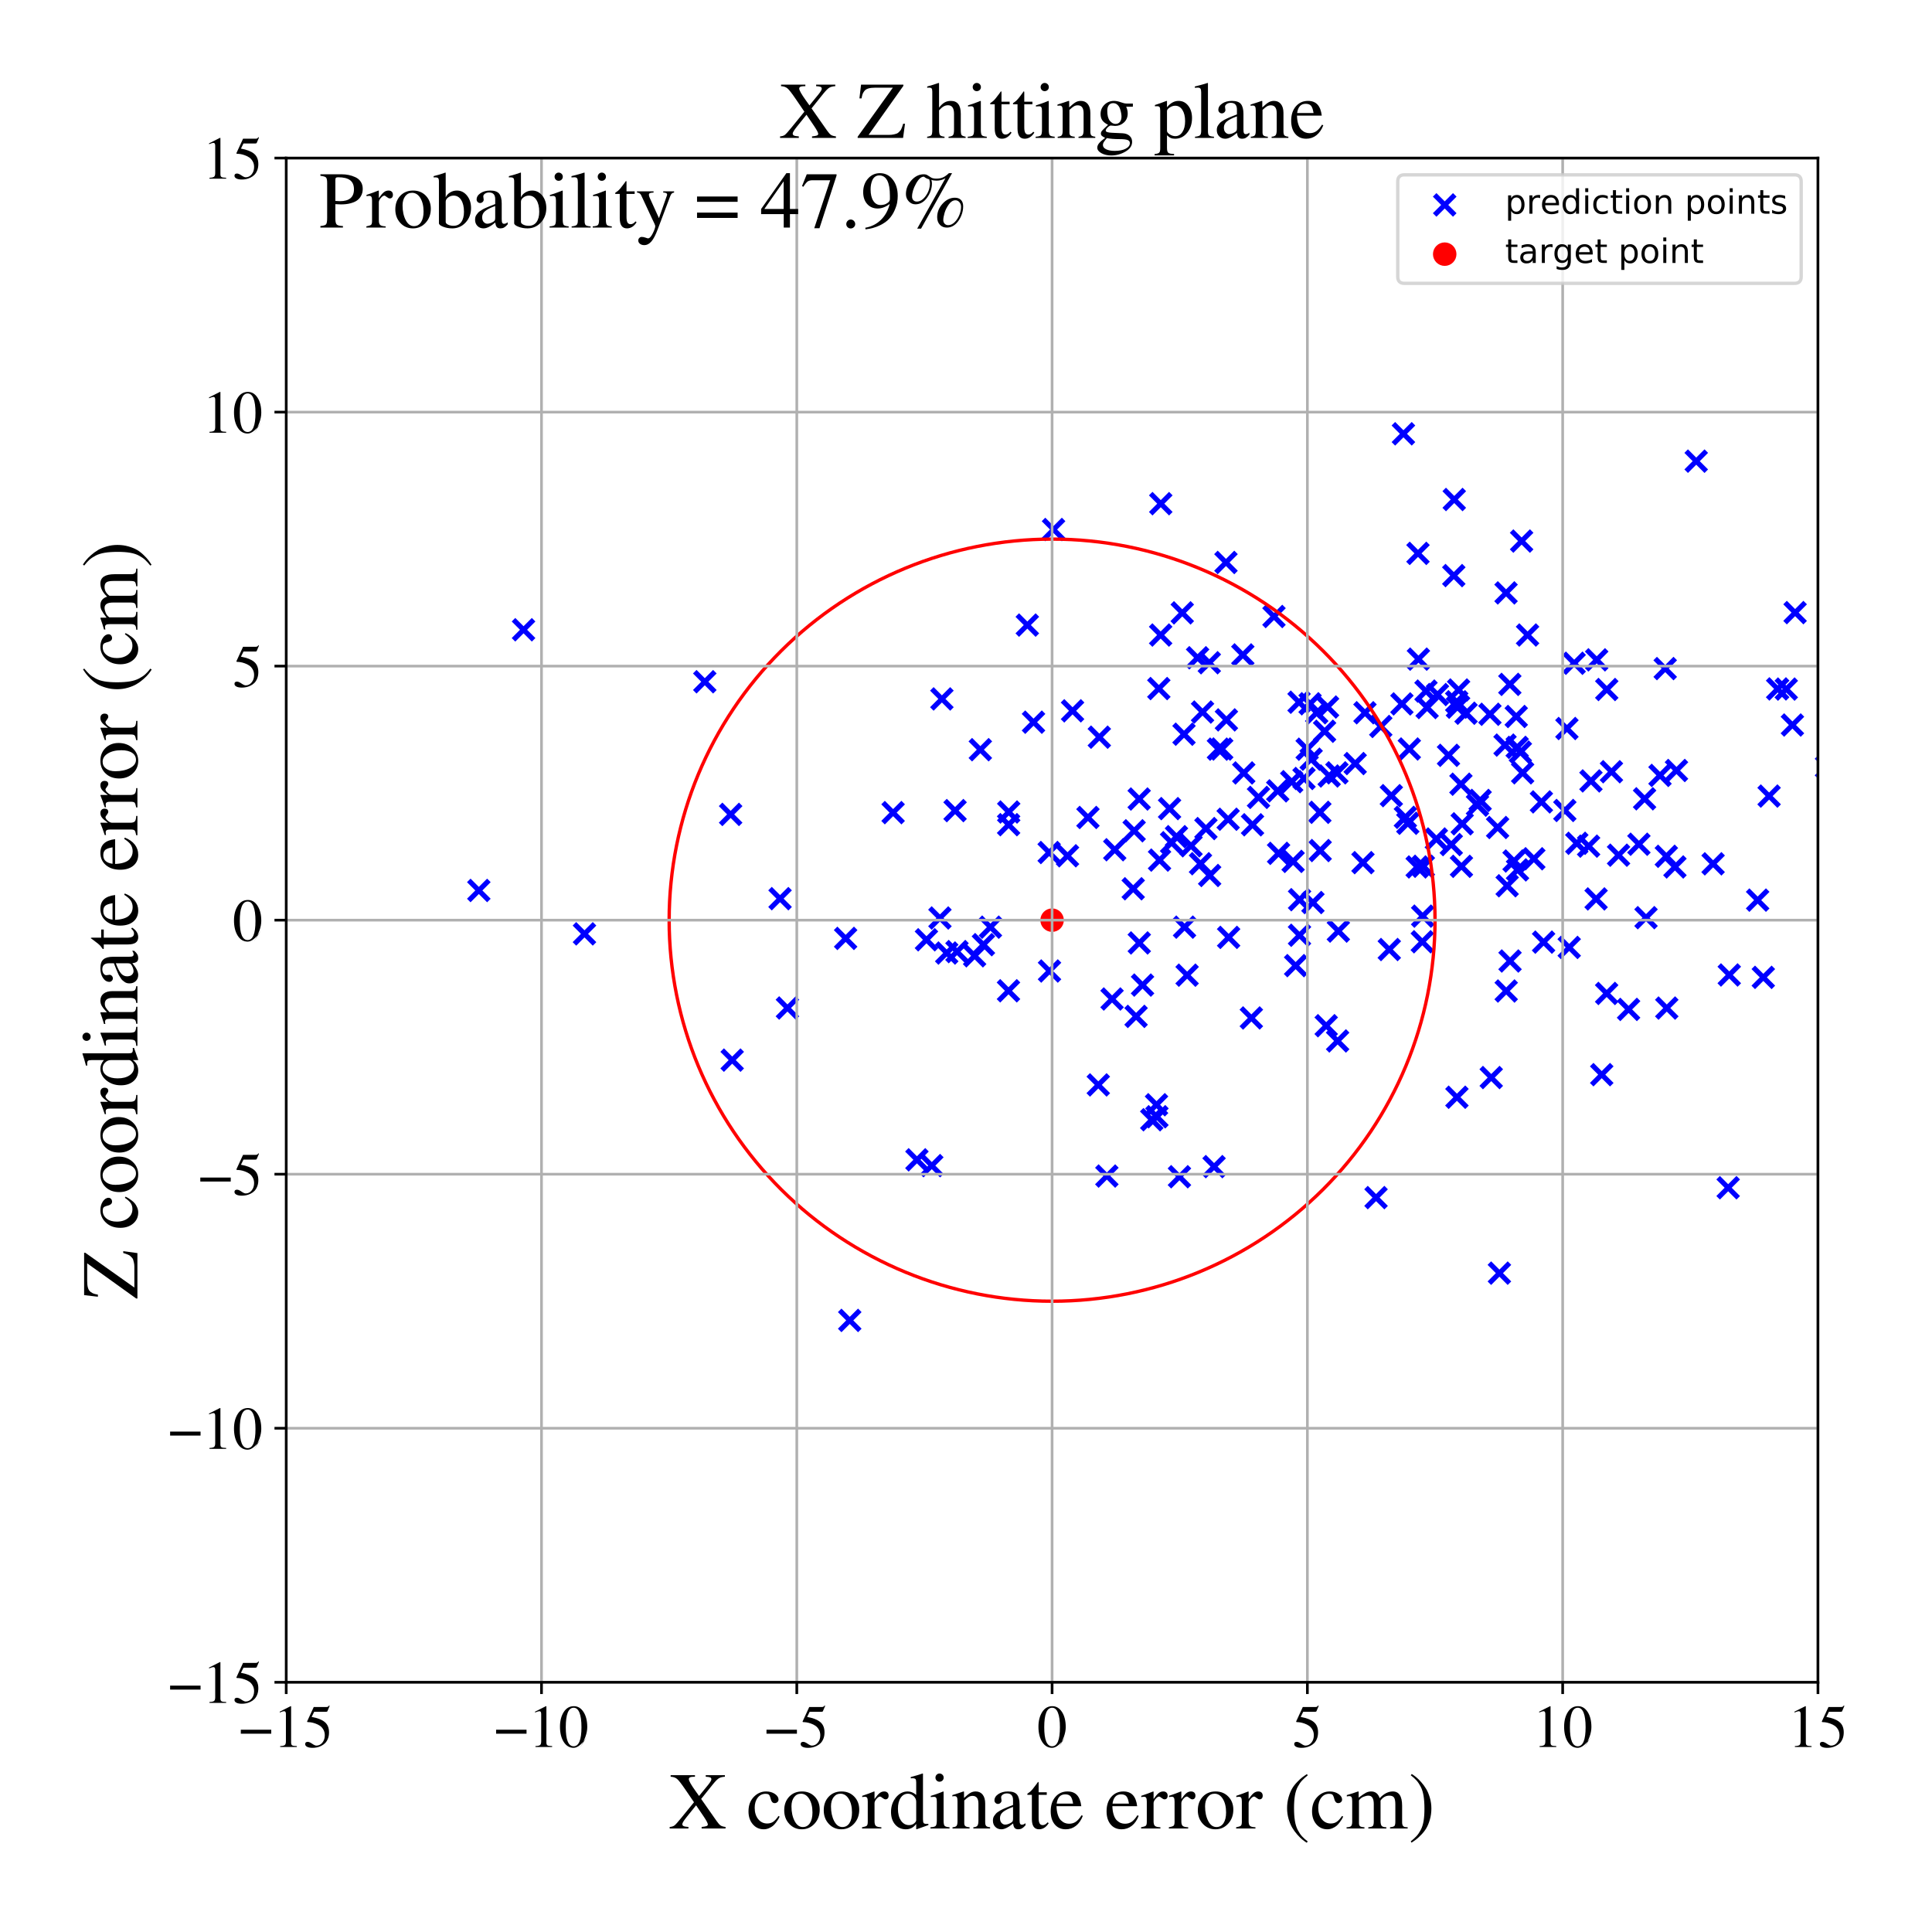 <?xml version="1.0" encoding="utf-8" standalone="no"?>
<!DOCTYPE svg PUBLIC "-//W3C//DTD SVG 1.1//EN"
  "http://www.w3.org/Graphics/SVG/1.1/DTD/svg11.dtd">
<!-- Created with matplotlib (https://matplotlib.org/) -->
<svg height="576pt" version="1.1" viewBox="0 0 576 576" width="576pt" xmlns="http://www.w3.org/2000/svg" xmlns:xlink="http://www.w3.org/1999/xlink">
 <defs>
  <style type="text/css">
*{stroke-linecap:butt;stroke-linejoin:round;}
  </style>
 </defs>
 <g id="figure_1">
  <g id="patch_1">
   <path d="M 0 576 
L 576 576 
L 576 0 
L 0 0 
z
" style="fill:#ffffff;"/>
  </g>
  <g id="axes_1">
   <g id="patch_2">
    <path d="M 85.331 501.548 
L 542 501.548 
L 542 47.121 
L 85.331 47.121 
z
" style="fill:#ffffff;"/>
   </g>
   <g id="PathCollection_1">
    <defs>
     <path d="M -3 3 
L 3 -3 
M -3 -3 
L 3 3 
" id="mca9e6365a5" style="stroke:#0000ff;stroke-width:1.5;"/>
    </defs>
    <g clip-path="url(#pccd8e25876)">
     <use style="fill:#0000ff;stroke:#0000ff;stroke-width:1.5;" x="394.91" xlink:href="#mca9e6365a5" y="218.016"/>
     <use style="fill:#0000ff;stroke:#0000ff;stroke-width:1.5;" x="351.639" xlink:href="#mca9e6365a5" y="350.827"/>
     <use style="fill:#0000ff;stroke:#0000ff;stroke-width:1.5;" x="156.09" xlink:href="#mca9e6365a5" y="187.758"/>
     <use style="fill:#0000ff;stroke:#0000ff;stroke-width:1.5;" x="529.984" xlink:href="#mca9e6365a5" y="205.392"/>
     <use style="fill:#0000ff;stroke:#0000ff;stroke-width:1.5;" x="418.995" xlink:href="#mca9e6365a5" y="243.675"/>
     <use style="fill:#0000ff;stroke:#0000ff;stroke-width:1.5;" x="395.392" xlink:href="#mca9e6365a5" y="305.803"/>
     <use style="fill:#0000ff;stroke:#0000ff;stroke-width:1.5;" x="425.479" xlink:href="#mca9e6365a5" y="210.947"/>
     <use style="fill:#0000ff;stroke:#0000ff;stroke-width:1.5;" x="459.55" xlink:href="#mca9e6365a5" y="239.076"/>
     <use style="fill:#0000ff;stroke:#0000ff;stroke-width:1.5;" x="45.661" xlink:href="#mca9e6365a5" y="162.541"/>
     <use style="fill:#0000ff;stroke:#0000ff;stroke-width:1.5;" x="399.015" xlink:href="#mca9e6365a5" y="277.589"/>
     <use style="fill:#0000ff;stroke:#0000ff;stroke-width:1.5;" x="700.874" xlink:href="#mca9e6365a5" y="253.513"/>
     <use style="fill:#0000ff;stroke:#0000ff;stroke-width:1.5;" x="544.555" xlink:href="#mca9e6365a5" y="228.691"/>
     <use style="fill:#0000ff;stroke:#0000ff;stroke-width:1.5;" x="360.539" xlink:href="#mca9e6365a5" y="197.587"/>
     <use style="fill:#0000ff;stroke:#0000ff;stroke-width:1.5;" x="499.357" xlink:href="#mca9e6365a5" y="258.468"/>
     <use style="fill:#0000ff;stroke:#0000ff;stroke-width:1.5;" x="353.923" xlink:href="#mca9e6365a5" y="290.734"/>
     <use style="fill:#0000ff;stroke:#0000ff;stroke-width:1.5;" x="353.156" xlink:href="#mca9e6365a5" y="276.418"/>
     <use style="fill:#0000ff;stroke:#0000ff;stroke-width:1.5;" x="585.235" xlink:href="#mca9e6365a5" y="259.087"/>
     <use style="fill:#0000ff;stroke:#0000ff;stroke-width:1.5;" x="434.297" xlink:href="#mca9e6365a5" y="209.232"/>
     <use style="fill:#0000ff;stroke:#0000ff;stroke-width:1.5;" x="210.128" xlink:href="#mca9e6365a5" y="203.252"/>
     <use style="fill:#0000ff;stroke:#0000ff;stroke-width:1.5;" x="525.707" xlink:href="#mca9e6365a5" y="291.389"/>
     <use style="fill:#0000ff;stroke:#0000ff;stroke-width:1.5;" x="470.1" xlink:href="#mca9e6365a5" y="251.415"/>
     <use style="fill:#0000ff;stroke:#0000ff;stroke-width:1.5;" x="448.701" xlink:href="#mca9e6365a5" y="222.14"/>
     <use style="fill:#0000ff;stroke:#0000ff;stroke-width:1.5;" x="312.792" xlink:href="#mca9e6365a5" y="254.165"/>
     <use style="fill:#0000ff;stroke:#0000ff;stroke-width:1.5;" x="343.38" xlink:href="#mca9e6365a5" y="333.835"/>
     <use style="fill:#0000ff;stroke:#0000ff;stroke-width:1.5;" x="390.901" xlink:href="#mca9e6365a5" y="226.344"/>
     <use style="fill:#0000ff;stroke:#0000ff;stroke-width:1.5;" x="404.033" xlink:href="#mca9e6365a5" y="227.646"/>
     <use style="fill:#0000ff;stroke:#0000ff;stroke-width:1.5;" x="650.003" xlink:href="#mca9e6365a5" y="237.143"/>
     <use style="fill:#0000ff;stroke:#0000ff;stroke-width:1.5;" x="480.434" xlink:href="#mca9e6365a5" y="230.081"/>
     <use style="fill:#0000ff;stroke:#0000ff;stroke-width:1.5;" x="441.286" xlink:href="#mca9e6365a5" y="238.633"/>
     <use style="fill:#0000ff;stroke:#0000ff;stroke-width:1.5;" x="622.015" xlink:href="#mca9e6365a5" y="290.762"/>
     <use style="fill:#0000ff;stroke:#0000ff;stroke-width:1.5;" x="435.712" xlink:href="#mca9e6365a5" y="258.288"/>
     <use style="fill:#0000ff;stroke:#0000ff;stroke-width:1.5;" x="406.945" xlink:href="#mca9e6365a5" y="212.498"/>
     <use style="fill:#0000ff;stroke:#0000ff;stroke-width:1.5;" x="276.212" xlink:href="#mca9e6365a5" y="280.181"/>
     <use style="fill:#0000ff;stroke:#0000ff;stroke-width:1.5;" x="453.277" xlink:href="#mca9e6365a5" y="224.231"/>
     <use style="fill:#0000ff;stroke:#0000ff;stroke-width:1.5;" x="603.663" xlink:href="#mca9e6365a5" y="311.521"/>
     <use style="fill:#0000ff;stroke:#0000ff;stroke-width:1.5;" x="434.865" xlink:href="#mca9e6365a5" y="205.706"/>
     <use style="fill:#0000ff;stroke:#0000ff;stroke-width:1.5;" x="433.568" xlink:href="#mca9e6365a5" y="148.92"/>
     <use style="fill:#0000ff;stroke:#0000ff;stroke-width:1.5;" x="398.59" xlink:href="#mca9e6365a5" y="230.409"/>
     <use style="fill:#0000ff;stroke:#0000ff;stroke-width:1.5;" x="515.558" xlink:href="#mca9e6365a5" y="290.673"/>
     <use style="fill:#0000ff;stroke:#0000ff;stroke-width:1.5;" x="285.311" xlink:href="#mca9e6365a5" y="283.702"/>
     <use style="fill:#0000ff;stroke:#0000ff;stroke-width:1.5;" x="645.086" xlink:href="#mca9e6365a5" y="205.818"/>
     <use style="fill:#0000ff;stroke:#0000ff;stroke-width:1.5;" x="583.101" xlink:href="#mca9e6365a5" y="295.62"/>
     <use style="fill:#0000ff;stroke:#0000ff;stroke-width:1.5;" x="381.188" xlink:href="#mca9e6365a5" y="254.415"/>
     <use style="fill:#0000ff;stroke:#0000ff;stroke-width:1.5;" x="534.385" xlink:href="#mca9e6365a5" y="216.152"/>
     <use style="fill:#0000ff;stroke:#0000ff;stroke-width:1.5;" x="312.897" xlink:href="#mca9e6365a5" y="289.49"/>
     <use style="fill:#0000ff;stroke:#0000ff;stroke-width:1.5;" x="450.198" xlink:href="#mca9e6365a5" y="286.509"/>
     <use style="fill:#0000ff;stroke:#0000ff;stroke-width:1.5;" x="389.713" xlink:href="#mca9e6365a5" y="223.361"/>
     <use style="fill:#0000ff;stroke:#0000ff;stroke-width:1.5;" x="392.562" xlink:href="#mca9e6365a5" y="212.495"/>
     <use style="fill:#0000ff;stroke:#0000ff;stroke-width:1.5;" x="292.277" xlink:href="#mca9e6365a5" y="223.511"/>
     <use style="fill:#0000ff;stroke:#0000ff;stroke-width:1.5;" x="476.034" xlink:href="#mca9e6365a5" y="196.722"/>
     <use style="fill:#0000ff;stroke:#0000ff;stroke-width:1.5;" x="308.13" xlink:href="#mca9e6365a5" y="215.311"/>
     <use style="fill:#0000ff;stroke:#0000ff;stroke-width:1.5;" x="585.938" xlink:href="#mca9e6365a5" y="128.645"/>
     <use style="fill:#0000ff;stroke:#0000ff;stroke-width:1.5;" x="418.415" xlink:href="#mca9e6365a5" y="129.33"/>
     <use style="fill:#0000ff;stroke:#0000ff;stroke-width:1.5;" x="693.903" xlink:href="#mca9e6365a5" y="284.393"/>
     <use style="fill:#0000ff;stroke:#0000ff;stroke-width:1.5;" x="337.854" xlink:href="#mca9e6365a5" y="264.973"/>
     <use style="fill:#0000ff;stroke:#0000ff;stroke-width:1.5;" x="293.197" xlink:href="#mca9e6365a5" y="281.643"/>
     <use style="fill:#0000ff;stroke:#0000ff;stroke-width:1.5;" x="324.358" xlink:href="#mca9e6365a5" y="243.717"/>
     <use style="fill:#0000ff;stroke:#0000ff;stroke-width:1.5;" x="611.335" xlink:href="#mca9e6365a5" y="210.209"/>
     <use style="fill:#0000ff;stroke:#0000ff;stroke-width:1.5;" x="744.983" xlink:href="#mca9e6365a5" y="196.074"/>
     <use style="fill:#0000ff;stroke:#0000ff;stroke-width:1.5;" x="524.019" xlink:href="#mca9e6365a5" y="268.361"/>
     <use style="fill:#0000ff;stroke:#0000ff;stroke-width:1.5;" x="440.49" xlink:href="#mca9e6365a5" y="240.055"/>
     <use style="fill:#0000ff;stroke:#0000ff;stroke-width:1.5;" x="252.118" xlink:href="#mca9e6365a5" y="279.772"/>
     <use style="fill:#0000ff;stroke:#0000ff;stroke-width:1.5;" x="527.435" xlink:href="#mca9e6365a5" y="237.339"/>
     <use style="fill:#0000ff;stroke:#0000ff;stroke-width:1.5;" x="284.743" xlink:href="#mca9e6365a5" y="241.671"/>
     <use style="fill:#0000ff;stroke:#0000ff;stroke-width:1.5;" x="360.644" xlink:href="#mca9e6365a5" y="261.014"/>
     <use style="fill:#0000ff;stroke:#0000ff;stroke-width:1.5;" x="494.903" xlink:href="#mca9e6365a5" y="231.176"/>
     <use style="fill:#0000ff;stroke:#0000ff;stroke-width:1.5;" x="406.349" xlink:href="#mca9e6365a5" y="257.186"/>
     <use style="fill:#0000ff;stroke:#0000ff;stroke-width:1.5;" x="496.461" xlink:href="#mca9e6365a5" y="199.33"/>
     <use style="fill:#0000ff;stroke:#0000ff;stroke-width:1.5;" x="496.931" xlink:href="#mca9e6365a5" y="300.542"/>
     <use style="fill:#0000ff;stroke:#0000ff;stroke-width:1.5;" x="411.66" xlink:href="#mca9e6365a5" y="216.585"/>
     <use style="fill:#0000ff;stroke:#0000ff;stroke-width:1.5;" x="556.147" xlink:href="#mca9e6365a5" y="301.444"/>
     <use style="fill:#0000ff;stroke:#0000ff;stroke-width:1.5;" x="174.257" xlink:href="#mca9e6365a5" y="278.417"/>
     <use style="fill:#0000ff;stroke:#0000ff;stroke-width:1.5;" x="510.737" xlink:href="#mca9e6365a5" y="257.534"/>
     <use style="fill:#0000ff;stroke:#0000ff;stroke-width:1.5;" x="631.506" xlink:href="#mca9e6365a5" y="282.674"/>
     <use style="fill:#0000ff;stroke:#0000ff;stroke-width:1.5;" x="485.537" xlink:href="#mca9e6365a5" y="300.941"/>
     <use style="fill:#0000ff;stroke:#0000ff;stroke-width:1.5;" x="434.364" xlink:href="#mca9e6365a5" y="327.127"/>
     <use style="fill:#0000ff;stroke:#0000ff;stroke-width:1.5;" x="424.15" xlink:href="#mca9e6365a5" y="273.131"/>
     <use style="fill:#0000ff;stroke:#0000ff;stroke-width:1.5;" x="365.642" xlink:href="#mca9e6365a5" y="214.625"/>
     <use style="fill:#0000ff;stroke:#0000ff;stroke-width:1.5;" x="566.193" xlink:href="#mca9e6365a5" y="232.609"/>
     <use style="fill:#0000ff;stroke:#0000ff;stroke-width:1.5;" x="280.814" xlink:href="#mca9e6365a5" y="208.375"/>
     <use style="fill:#0000ff;stroke:#0000ff;stroke-width:1.5;" x="338.711" xlink:href="#mca9e6365a5" y="303.024"/>
     <use style="fill:#0000ff;stroke:#0000ff;stroke-width:1.5;" x="387.426" xlink:href="#mca9e6365a5" y="278.834"/>
     <use style="fill:#0000ff;stroke:#0000ff;stroke-width:1.5;" x="453.953" xlink:href="#mca9e6365a5" y="230.404"/>
     <use style="fill:#0000ff;stroke:#0000ff;stroke-width:1.5;" x="475.855" xlink:href="#mca9e6365a5" y="268.002"/>
     <use style="fill:#0000ff;stroke:#0000ff;stroke-width:1.5;" x="606.655" xlink:href="#mca9e6365a5" y="143.693"/>
     <use style="fill:#0000ff;stroke:#0000ff;stroke-width:1.5;" x="705.686" xlink:href="#mca9e6365a5" y="198.015"/>
     <use style="fill:#0000ff;stroke:#0000ff;stroke-width:1.5;" x="379.817" xlink:href="#mca9e6365a5" y="183.802"/>
     <use style="fill:#0000ff;stroke:#0000ff;stroke-width:1.5;" x="345.701" xlink:href="#mca9e6365a5" y="256.428"/>
     <use style="fill:#0000ff;stroke:#0000ff;stroke-width:1.5;" x="290.571" xlink:href="#mca9e6365a5" y="284.956"/>
     <use style="fill:#0000ff;stroke:#0000ff;stroke-width:1.5;" x="473.624" xlink:href="#mca9e6365a5" y="252.268"/>
     <use style="fill:#0000ff;stroke:#0000ff;stroke-width:1.5;" x="479.033" xlink:href="#mca9e6365a5" y="205.568"/>
     <use style="fill:#0000ff;stroke:#0000ff;stroke-width:1.5;" x="535.187" xlink:href="#mca9e6365a5" y="182.64"/>
     <use style="fill:#0000ff;stroke:#0000ff;stroke-width:1.5;" x="665.88" xlink:href="#mca9e6365a5" y="369.351"/>
     <use style="fill:#0000ff;stroke:#0000ff;stroke-width:1.5;" x="444.594" xlink:href="#mca9e6365a5" y="321.258"/>
     <use style="fill:#0000ff;stroke:#0000ff;stroke-width:1.5;" x="469.318" xlink:href="#mca9e6365a5" y="197.739"/>
     <use style="fill:#0000ff;stroke:#0000ff;stroke-width:1.5;" x="419.721" xlink:href="#mca9e6365a5" y="245.448"/>
     <use style="fill:#0000ff;stroke:#0000ff;stroke-width:1.5;" x="435.933" xlink:href="#mca9e6365a5" y="245.608"/>
     <use style="fill:#0000ff;stroke:#0000ff;stroke-width:1.5;" x="344.8" xlink:href="#mca9e6365a5" y="329.364"/>
     <use style="fill:#0000ff;stroke:#0000ff;stroke-width:1.5;" x="366.301" xlink:href="#mca9e6365a5" y="279.469"/>
     <use style="fill:#0000ff;stroke:#0000ff;stroke-width:1.5;" x="771.286" xlink:href="#mca9e6365a5" y="226.804"/>
     <use style="fill:#0000ff;stroke:#0000ff;stroke-width:1.5;" x="344.92" xlink:href="#mca9e6365a5" y="332.946"/>
     <use style="fill:#0000ff;stroke:#0000ff;stroke-width:1.5;" x="390.581" xlink:href="#mca9e6365a5" y="209.819"/>
     <use style="fill:#0000ff;stroke:#0000ff;stroke-width:1.5;" x="572.52" xlink:href="#mca9e6365a5" y="265.852"/>
     <use style="fill:#0000ff;stroke:#0000ff;stroke-width:1.5;" x="386.277" xlink:href="#mca9e6365a5" y="287.889"/>
     <use style="fill:#0000ff;stroke:#0000ff;stroke-width:1.5;" x="435.556" xlink:href="#mca9e6365a5" y="233.798"/>
     <use style="fill:#0000ff;stroke:#0000ff;stroke-width:1.5;" x="385.108" xlink:href="#mca9e6365a5" y="233.046"/>
     <use style="fill:#0000ff;stroke:#0000ff;stroke-width:1.5;" x="387.45" xlink:href="#mca9e6365a5" y="268.227"/>
     <use style="fill:#0000ff;stroke:#0000ff;stroke-width:1.5;" x="446.494" xlink:href="#mca9e6365a5" y="246.707"/>
     <use style="fill:#0000ff;stroke:#0000ff;stroke-width:1.5;" x="420.172" xlink:href="#mca9e6365a5" y="223.301"/>
     <use style="fill:#0000ff;stroke:#0000ff;stroke-width:1.5;" x="388.773" xlink:href="#mca9e6365a5" y="232.089"/>
     <use style="fill:#0000ff;stroke:#0000ff;stroke-width:1.5;" x="424.04" xlink:href="#mca9e6365a5" y="280.774"/>
     <use style="fill:#0000ff;stroke:#0000ff;stroke-width:1.5;" x="373.074" xlink:href="#mca9e6365a5" y="303.489"/>
     <use style="fill:#0000ff;stroke:#0000ff;stroke-width:1.5;" x="626.683" xlink:href="#mca9e6365a5" y="212.809"/>
     <use style="fill:#0000ff;stroke:#0000ff;stroke-width:1.5;" x="398.795" xlink:href="#mca9e6365a5" y="310.339"/>
     <use style="fill:#0000ff;stroke:#0000ff;stroke-width:1.5;" x="607.369" xlink:href="#mca9e6365a5" y="236.688"/>
     <use style="fill:#0000ff;stroke:#0000ff;stroke-width:1.5;" x="364.244" xlink:href="#mca9e6365a5" y="223.313"/>
     <use style="fill:#0000ff;stroke:#0000ff;stroke-width:1.5;" x="346.066" xlink:href="#mca9e6365a5" y="150.162"/>
     <use style="fill:#0000ff;stroke:#0000ff;stroke-width:1.5;" x="496.798" xlink:href="#mca9e6365a5" y="255.293"/>
     <use style="fill:#0000ff;stroke:#0000ff;stroke-width:1.5;" x="424.355" xlink:href="#mca9e6365a5" y="258.269"/>
     <use style="fill:#0000ff;stroke:#0000ff;stroke-width:1.5;" x="319.766" xlink:href="#mca9e6365a5" y="211.924"/>
     <use style="fill:#0000ff;stroke:#0000ff;stroke-width:1.5;" x="547.758" xlink:href="#mca9e6365a5" y="291.619"/>
     <use style="fill:#0000ff;stroke:#0000ff;stroke-width:1.5;" x="490.311" xlink:href="#mca9e6365a5" y="238.154"/>
     <use style="fill:#0000ff;stroke:#0000ff;stroke-width:1.5;" x="218.296" xlink:href="#mca9e6365a5" y="316.062"/>
     <use style="fill:#0000ff;stroke:#0000ff;stroke-width:1.5;" x="414.811" xlink:href="#mca9e6365a5" y="237.212"/>
     <use style="fill:#0000ff;stroke:#0000ff;stroke-width:1.5;" x="280.232" xlink:href="#mca9e6365a5" y="273.685"/>
     <use style="fill:#0000ff;stroke:#0000ff;stroke-width:1.5;" x="593.867" xlink:href="#mca9e6365a5" y="233.753"/>
     <use style="fill:#0000ff;stroke:#0000ff;stroke-width:1.5;" x="422.509" xlink:href="#mca9e6365a5" y="258.47"/>
     <use style="fill:#0000ff;stroke:#0000ff;stroke-width:1.5;" x="444.202" xlink:href="#mca9e6365a5" y="212.951"/>
     <use style="fill:#0000ff;stroke:#0000ff;stroke-width:1.5;" x="466.535" xlink:href="#mca9e6365a5" y="241.631"/>
     <use style="fill:#0000ff;stroke:#0000ff;stroke-width:1.5;" x="359.531" xlink:href="#mca9e6365a5" y="247.024"/>
     <use style="fill:#0000ff;stroke:#0000ff;stroke-width:1.5;" x="363.255" xlink:href="#mca9e6365a5" y="223.347"/>
     <use style="fill:#0000ff;stroke:#0000ff;stroke-width:1.5;" x="449.34" xlink:href="#mca9e6365a5" y="264.077"/>
     <use style="fill:#0000ff;stroke:#0000ff;stroke-width:1.5;" x="366.156" xlink:href="#mca9e6365a5" y="244.246"/>
     <use style="fill:#0000ff;stroke:#0000ff;stroke-width:1.5;" x="450.137" xlink:href="#mca9e6365a5" y="204.04"/>
     <use style="fill:#0000ff;stroke:#0000ff;stroke-width:1.5;" x="393.597" xlink:href="#mca9e6365a5" y="253.578"/>
     <use style="fill:#0000ff;stroke:#0000ff;stroke-width:1.5;" x="455.422" xlink:href="#mca9e6365a5" y="189.32"/>
     <use style="fill:#0000ff;stroke:#0000ff;stroke-width:1.5;" x="651.11" xlink:href="#mca9e6365a5" y="299.88"/>
     <use style="fill:#0000ff;stroke:#0000ff;stroke-width:1.5;" x="460.204" xlink:href="#mca9e6365a5" y="280.884"/>
     <use style="fill:#0000ff;stroke:#0000ff;stroke-width:1.5;" x="428.234" xlink:href="#mca9e6365a5" y="250.131"/>
     <use style="fill:#0000ff;stroke:#0000ff;stroke-width:1.5;" x="488.615" xlink:href="#mca9e6365a5" y="251.697"/>
     <use style="fill:#0000ff;stroke:#0000ff;stroke-width:1.5;" x="370.812" xlink:href="#mca9e6365a5" y="230.439"/>
     <use style="fill:#0000ff;stroke:#0000ff;stroke-width:1.5;" x="422.884" xlink:href="#mca9e6365a5" y="196.513"/>
     <use style="fill:#0000ff;stroke:#0000ff;stroke-width:1.5;" x="515.231" xlink:href="#mca9e6365a5" y="354.111"/>
     <use style="fill:#0000ff;stroke:#0000ff;stroke-width:1.5;" x="467.156" xlink:href="#mca9e6365a5" y="217.194"/>
     <use style="fill:#0000ff;stroke:#0000ff;stroke-width:1.5;" x="346.035" xlink:href="#mca9e6365a5" y="189.326"/>
     <use style="fill:#0000ff;stroke:#0000ff;stroke-width:1.5;" x="339.63" xlink:href="#mca9e6365a5" y="238.216"/>
     <use style="fill:#0000ff;stroke:#0000ff;stroke-width:1.5;" x="318.267" xlink:href="#mca9e6365a5" y="255.141"/>
     <use style="fill:#0000ff;stroke:#0000ff;stroke-width:1.5;" x="452.329" xlink:href="#mca9e6365a5" y="222.818"/>
     <use style="fill:#0000ff;stroke:#0000ff;stroke-width:1.5;" x="422.755" xlink:href="#mca9e6365a5" y="164.981"/>
     <use style="fill:#0000ff;stroke:#0000ff;stroke-width:1.5;" x="567.356" xlink:href="#mca9e6365a5" y="246.745"/>
     <use style="fill:#0000ff;stroke:#0000ff;stroke-width:1.5;" x="582.474" xlink:href="#mca9e6365a5" y="205.996"/>
     <use style="fill:#0000ff;stroke:#0000ff;stroke-width:1.5;" x="449.057" xlink:href="#mca9e6365a5" y="295.454"/>
     <use style="fill:#0000ff;stroke:#0000ff;stroke-width:1.5;" x="467.841" xlink:href="#mca9e6365a5" y="282.464"/>
     <use style="fill:#0000ff;stroke:#0000ff;stroke-width:1.5;" x="357.912" xlink:href="#mca9e6365a5" y="257.507"/>
     <use style="fill:#0000ff;stroke:#0000ff;stroke-width:1.5;" x="42.635" xlink:href="#mca9e6365a5" y="193.8"/>
     <use style="fill:#0000ff;stroke:#0000ff;stroke-width:1.5;" x="396.269" xlink:href="#mca9e6365a5" y="231.353"/>
     <use style="fill:#0000ff;stroke:#0000ff;stroke-width:1.5;" x="447.029" xlink:href="#mca9e6365a5" y="379.571"/>
     <use style="fill:#0000ff;stroke:#0000ff;stroke-width:1.5;" x="505.708" xlink:href="#mca9e6365a5" y="137.488"/>
     <use style="fill:#0000ff;stroke:#0000ff;stroke-width:1.5;" x="266.27" xlink:href="#mca9e6365a5" y="242.275"/>
     <use style="fill:#0000ff;stroke:#0000ff;stroke-width:1.5;" x="357.048" xlink:href="#mca9e6365a5" y="196.099"/>
     <use style="fill:#0000ff;stroke:#0000ff;stroke-width:1.5;" x="437.08" xlink:href="#mca9e6365a5" y="212.638"/>
     <use style="fill:#0000ff;stroke:#0000ff;stroke-width:1.5;" x="791.058" xlink:href="#mca9e6365a5" y="267.305"/>
     <use style="fill:#0000ff;stroke:#0000ff;stroke-width:1.5;" x="573.87" xlink:href="#mca9e6365a5" y="277.344"/>
     <use style="fill:#0000ff;stroke:#0000ff;stroke-width:1.5;" x="375.204" xlink:href="#mca9e6365a5" y="237.728"/>
     <use style="fill:#0000ff;stroke:#0000ff;stroke-width:1.5;" x="355.093" xlink:href="#mca9e6365a5" y="252.159"/>
     <use style="fill:#0000ff;stroke:#0000ff;stroke-width:1.5;" x="596.894" xlink:href="#mca9e6365a5" y="226.748"/>
     <use style="fill:#0000ff;stroke:#0000ff;stroke-width:1.5;" x="217.834" xlink:href="#mca9e6365a5" y="242.801"/>
     <use style="fill:#0000ff;stroke:#0000ff;stroke-width:1.5;" x="352.998" xlink:href="#mca9e6365a5" y="218.894"/>
     <use style="fill:#0000ff;stroke:#0000ff;stroke-width:1.5;" x="457.295" xlink:href="#mca9e6365a5" y="256.029"/>
     <use style="fill:#0000ff;stroke:#0000ff;stroke-width:1.5;" x="431.849" xlink:href="#mca9e6365a5" y="225.19"/>
     <use style="fill:#0000ff;stroke:#0000ff;stroke-width:1.5;" x="452.05" xlink:href="#mca9e6365a5" y="213.613"/>
     <use style="fill:#0000ff;stroke:#0000ff;stroke-width:1.5;" x="477.54" xlink:href="#mca9e6365a5" y="320.394"/>
     <use style="fill:#0000ff;stroke:#0000ff;stroke-width:1.5;" x="588.588" xlink:href="#mca9e6365a5" y="231.819"/>
     <use style="fill:#0000ff;stroke:#0000ff;stroke-width:1.5;" x="345.489" xlink:href="#mca9e6365a5" y="205.284"/>
     <use style="fill:#0000ff;stroke:#0000ff;stroke-width:1.5;" x="428.558" xlink:href="#mca9e6365a5" y="207.072"/>
     <use style="fill:#0000ff;stroke:#0000ff;stroke-width:1.5;" x="331.548" xlink:href="#mca9e6365a5" y="297.838"/>
     <use style="fill:#0000ff;stroke:#0000ff;stroke-width:1.5;" x="306.282" xlink:href="#mca9e6365a5" y="186.359"/>
     <use style="fill:#0000ff;stroke:#0000ff;stroke-width:1.5;" x="365.507" xlink:href="#mca9e6365a5" y="167.691"/>
     <use style="fill:#0000ff;stroke:#0000ff;stroke-width:1.5;" x="332.349" xlink:href="#mca9e6365a5" y="253.338"/>
     <use style="fill:#0000ff;stroke:#0000ff;stroke-width:1.5;" x="453.653" xlink:href="#mca9e6365a5" y="161.311"/>
     <use style="fill:#0000ff;stroke:#0000ff;stroke-width:1.5;" x="425.14" xlink:href="#mca9e6365a5" y="206.032"/>
     <use style="fill:#0000ff;stroke:#0000ff;stroke-width:1.5;" x="580.809" xlink:href="#mca9e6365a5" y="336.563"/>
     <use style="fill:#0000ff;stroke:#0000ff;stroke-width:1.5;" x="300.708" xlink:href="#mca9e6365a5" y="245.868"/>
     <use style="fill:#0000ff;stroke:#0000ff;stroke-width:1.5;" x="327.75" xlink:href="#mca9e6365a5" y="219.782"/>
     <use style="fill:#0000ff;stroke:#0000ff;stroke-width:1.5;" x="358.52" xlink:href="#mca9e6365a5" y="212.288"/>
     <use style="fill:#0000ff;stroke:#0000ff;stroke-width:1.5;" x="482.549" xlink:href="#mca9e6365a5" y="254.963"/>
     <use style="fill:#0000ff;stroke:#0000ff;stroke-width:1.5;" x="452.43" xlink:href="#mca9e6365a5" y="259.349"/>
     <use style="fill:#0000ff;stroke:#0000ff;stroke-width:1.5;" x="253.341" xlink:href="#mca9e6365a5" y="393.662"/>
     <use style="fill:#0000ff;stroke:#0000ff;stroke-width:1.5;" x="273.371" xlink:href="#mca9e6365a5" y="345.785"/>
     <use style="fill:#0000ff;stroke:#0000ff;stroke-width:1.5;" x="350.75" xlink:href="#mca9e6365a5" y="249.439"/>
     <use style="fill:#0000ff;stroke:#0000ff;stroke-width:1.5;" x="434.511" xlink:href="#mca9e6365a5" y="210.842"/>
     <use style="fill:#0000ff;stroke:#0000ff;stroke-width:1.5;" x="395.799" xlink:href="#mca9e6365a5" y="210.784"/>
     <use style="fill:#0000ff;stroke:#0000ff;stroke-width:1.5;" x="479.003" xlink:href="#mca9e6365a5" y="296.182"/>
     <use style="fill:#0000ff;stroke:#0000ff;stroke-width:1.5;" x="755.876" xlink:href="#mca9e6365a5" y="192.024"/>
     <use style="fill:#0000ff;stroke:#0000ff;stroke-width:1.5;" x="586.829" xlink:href="#mca9e6365a5" y="357.383"/>
     <use style="fill:#0000ff;stroke:#0000ff;stroke-width:1.5;" x="370.532" xlink:href="#mca9e6365a5" y="195.254"/>
     <use style="fill:#0000ff;stroke:#0000ff;stroke-width:1.5;" x="722.755" xlink:href="#mca9e6365a5" y="218.064"/>
     <use style="fill:#0000ff;stroke:#0000ff;stroke-width:1.5;" x="665.816" xlink:href="#mca9e6365a5" y="139.42"/>
     <use style="fill:#0000ff;stroke:#0000ff;stroke-width:1.5;" x="417.96" xlink:href="#mca9e6365a5" y="209.861"/>
     <use style="fill:#0000ff;stroke:#0000ff;stroke-width:1.5;" x="665.028" xlink:href="#mca9e6365a5" y="229.473"/>
     <use style="fill:#0000ff;stroke:#0000ff;stroke-width:1.5;" x="755.376" xlink:href="#mca9e6365a5" y="235.592"/>
     <use style="fill:#0000ff;stroke:#0000ff;stroke-width:1.5;" x="142.758" xlink:href="#mca9e6365a5" y="265.479"/>
     <use style="fill:#0000ff;stroke:#0000ff;stroke-width:1.5;" x="474.325" xlink:href="#mca9e6365a5" y="232.821"/>
     <use style="fill:#0000ff;stroke:#0000ff;stroke-width:1.5;" x="587.639" xlink:href="#mca9e6365a5" y="181.303"/>
     <use style="fill:#0000ff;stroke:#0000ff;stroke-width:1.5;" x="327.439" xlink:href="#mca9e6365a5" y="323.452"/>
     <use style="fill:#0000ff;stroke:#0000ff;stroke-width:1.5;" x="391.43" xlink:href="#mca9e6365a5" y="269.079"/>
     <use style="fill:#0000ff;stroke:#0000ff;stroke-width:1.5;" x="352.475" xlink:href="#mca9e6365a5" y="182.714"/>
     <use style="fill:#0000ff;stroke:#0000ff;stroke-width:1.5;" x="234.764" xlink:href="#mca9e6365a5" y="300.521"/>
     <use style="fill:#0000ff;stroke:#0000ff;stroke-width:1.5;" x="340.633" xlink:href="#mca9e6365a5" y="293.688"/>
     <use style="fill:#0000ff;stroke:#0000ff;stroke-width:1.5;" x="432.682" xlink:href="#mca9e6365a5" y="251.799"/>
     <use style="fill:#0000ff;stroke:#0000ff;stroke-width:1.5;" x="451.391" xlink:href="#mca9e6365a5" y="256.693"/>
     <use style="fill:#0000ff;stroke:#0000ff;stroke-width:1.5;" x="-1" xlink:href="#mca9e6365a5" y="248.578"/>
     <use style="fill:#0000ff;stroke:#0000ff;stroke-width:1.5;" x="-1" xlink:href="#mca9e6365a5" y="252.621"/>
     <use style="fill:#0000ff;stroke:#0000ff;stroke-width:1.5;" x="414.196" xlink:href="#mca9e6365a5" y="283.088"/>
     <use style="fill:#0000ff;stroke:#0000ff;stroke-width:1.5;" x="300.667" xlink:href="#mca9e6365a5" y="295.387"/>
     <use style="fill:#0000ff;stroke:#0000ff;stroke-width:1.5;" x="300.739" xlink:href="#mca9e6365a5" y="242.089"/>
     <use style="fill:#0000ff;stroke:#0000ff;stroke-width:1.5;" x="563.705" xlink:href="#mca9e6365a5" y="212.886"/>
     <use style="fill:#0000ff;stroke:#0000ff;stroke-width:1.5;" x="385.52" xlink:href="#mca9e6365a5" y="256.811"/>
     <use style="fill:#0000ff;stroke:#0000ff;stroke-width:1.5;" x="282.251" xlink:href="#mca9e6365a5" y="284.133"/>
     <use style="fill:#0000ff;stroke:#0000ff;stroke-width:1.5;" x="314.102" xlink:href="#mca9e6365a5" y="157.866"/>
     <use style="fill:#0000ff;stroke:#0000ff;stroke-width:1.5;" x="586.815" xlink:href="#mca9e6365a5" y="320.81"/>
     <use style="fill:#0000ff;stroke:#0000ff;stroke-width:1.5;" x="591.275" xlink:href="#mca9e6365a5" y="269.899"/>
     <use style="fill:#0000ff;stroke:#0000ff;stroke-width:1.5;" x="410.253" xlink:href="#mca9e6365a5" y="357.05"/>
     <use style="fill:#0000ff;stroke:#0000ff;stroke-width:1.5;" x="380.939" xlink:href="#mca9e6365a5" y="235.787"/>
     <use style="fill:#0000ff;stroke:#0000ff;stroke-width:1.5;" x="53.159" xlink:href="#mca9e6365a5" y="205.819"/>
     <use style="fill:#0000ff;stroke:#0000ff;stroke-width:1.5;" x="338.133" xlink:href="#mca9e6365a5" y="247.684"/>
     <use style="fill:#0000ff;stroke:#0000ff;stroke-width:1.5;" x="295.289" xlink:href="#mca9e6365a5" y="276.422"/>
     <use style="fill:#0000ff;stroke:#0000ff;stroke-width:1.5;" x="499.82" xlink:href="#mca9e6365a5" y="229.711"/>
     <use style="fill:#0000ff;stroke:#0000ff;stroke-width:1.5;" x="232.564" xlink:href="#mca9e6365a5" y="267.923"/>
     <use style="fill:#0000ff;stroke:#0000ff;stroke-width:1.5;" x="339.663" xlink:href="#mca9e6365a5" y="281.125"/>
     <use style="fill:#0000ff;stroke:#0000ff;stroke-width:1.5;" x="349.292" xlink:href="#mca9e6365a5" y="251.24"/>
     <use style="fill:#0000ff;stroke:#0000ff;stroke-width:1.5;" x="361.96" xlink:href="#mca9e6365a5" y="347.812"/>
     <use style="fill:#0000ff;stroke:#0000ff;stroke-width:1.5;" x="348.69" xlink:href="#mca9e6365a5" y="241.076"/>
     <use style="fill:#0000ff;stroke:#0000ff;stroke-width:1.5;" x="329.997" xlink:href="#mca9e6365a5" y="350.623"/>
     <use style="fill:#0000ff;stroke:#0000ff;stroke-width:1.5;" x="433.428" xlink:href="#mca9e6365a5" y="171.606"/>
     <use style="fill:#0000ff;stroke:#0000ff;stroke-width:1.5;" x="532.552" xlink:href="#mca9e6365a5" y="205.438"/>
     <use style="fill:#0000ff;stroke:#0000ff;stroke-width:1.5;" x="449.012" xlink:href="#mca9e6365a5" y="176.767"/>
     <use style="fill:#0000ff;stroke:#0000ff;stroke-width:1.5;" x="387.293" xlink:href="#mca9e6365a5" y="209.356"/>
     <use style="fill:#0000ff;stroke:#0000ff;stroke-width:1.5;" x="393.5" xlink:href="#mca9e6365a5" y="242.182"/>
     <use style="fill:#0000ff;stroke:#0000ff;stroke-width:1.5;" x="490.743" xlink:href="#mca9e6365a5" y="273.591"/>
     <use style="fill:#0000ff;stroke:#0000ff;stroke-width:1.5;" x="373.423" xlink:href="#mca9e6365a5" y="245.901"/>
     <use style="fill:#0000ff;stroke:#0000ff;stroke-width:1.5;" x="277.799" xlink:href="#mca9e6365a5" y="347.513"/>
    </g>
   </g>
   <g id="PathCollection_2">
    <defs>
     <path d="M 0 3 
C 0.796 3 1.559 2.684 2.121 2.121 
C 2.684 1.559 3 0.796 3 0 
C 3 -0.796 2.684 -1.559 2.121 -2.121 
C 1.559 -2.684 0.796 -3 0 -3 
C -0.796 -3 -1.559 -2.684 -2.121 -2.121 
C -2.684 -1.559 -3 -0.796 -3 0 
C -3 0.796 -2.684 1.559 -2.121 2.121 
C -1.559 2.684 -0.796 3 0 3 
z
" id="me4f07e85e2" style="stroke:#ff0000;"/>
    </defs>
    <g clip-path="url(#pccd8e25876)">
     <use style="fill:#ff0000;stroke:#ff0000;" x="313.666" xlink:href="#me4f07e85e2" y="274.334"/>
    </g>
   </g>
   <g id="patch_3">
    <path clip-path="url(#pccd8e25876)" d="M 313.666 387.941 
C 343.943 387.941 372.985 375.971 394.394 354.666 
C 415.803 333.362 427.833 304.463 427.833 274.334 
C 427.833 244.206 415.803 215.307 394.394 194.002 
C 372.985 172.698 343.943 160.728 313.666 160.728 
C 283.388 160.728 254.347 172.698 232.937 194.002 
C 211.528 215.307 199.498 244.206 199.498 274.334 
C 199.498 304.463 211.528 333.362 232.937 354.666 
C 254.347 375.971 283.388 387.941 313.666 387.941 
z
" style="fill:none;stroke:#ff0000;stroke-linejoin:miter;"/>
   </g>
   <g id="matplotlib.axis_1">
    <g id="xtick_1">
     <g id="line2d_1">
      <path clip-path="url(#pccd8e25876)" d="M 85.331 501.548 
L 85.331 47.121 
" style="fill:none;stroke:#b0b0b0;stroke-linecap:square;stroke-width:0.8;"/>
     </g>
     <g id="line2d_2">
      <defs>
       <path d="M 0 0 
L 0 3.5 
" id="me1e415a3bf" style="stroke:#000000;stroke-width:0.8;"/>
      </defs>
      <g>
       <use style="stroke:#000000;stroke-width:0.8;" x="85.331" xlink:href="#me1e415a3bf" y="501.548"/>
      </g>
     </g>
     <g id="text_1">
      <!-- −15 -->
      <defs>
       <path d="M 3 22 
L 3 28.594 
L 53.406 28.594 
L 53.406 22 
z
" id="FreeSerif-8722"/>
       <path d="M 18.297 59.297 
Q 16.5 59.297 11.094 57.094 
L 11.094 58.5 
L 29.094 67.594 
L 29.906 67.406 
L 29.906 7.406 
Q 29.906 3.797 31.703 2.688 
Q 33.5 1.594 39.406 1.5 
L 39.406 0 
L 11.797 0 
L 11.797 1.5 
Q 17.406 1.703 19.344 3.141 
Q 21.297 4.594 21.297 9.297 
L 21.297 54.594 
Q 21.297 59.297 18.297 59.297 
z
" id="FreeSerif-49"/>
       <path d="M 35.703 19.406 
Q 35.703 24.703 33.344 28.797 
Q 31 32.906 27.641 35.156 
Q 24.297 37.406 20.141 38.844 
Q 16 40.297 12.953 40.75 
Q 9.906 41.203 7.594 41.203 
Q 6.406 41.203 6.406 42 
Q 6.406 42.297 6.5 42.5 
L 17.406 66.203 
L 38.297 66.203 
Q 39.906 66.203 40.844 66.703 
Q 41.797 67.203 42.906 68.797 
L 43.797 68.094 
L 40 59.203 
Q 39.594 58.297 37.703 58.297 
L 18.094 58.297 
L 13.906 49.797 
Q 28.5 47.203 35.594 41.344 
Q 42.703 35.5 42.703 24.203 
Q 42.703 18.297 40.844 13.688 
Q 39 9.094 36.141 6.297 
Q 33.297 3.5 29.547 1.703 
Q 25.797 -0.094 22.344 -0.75 
Q 18.906 -1.406 15.406 -1.406 
Q 9.797 -1.406 6.5 0.25 
Q 3.203 1.906 3.203 4.797 
Q 3.203 8.5 7.5 8.5 
Q 10.297 8.5 14.75 5.391 
Q 19.203 2.297 21.797 2.297 
Q 27.703 2.297 31.703 7.25 
Q 35.703 12.203 35.703 19.406 
z
" id="FreeSerif-53"/>
      </defs>
      <g transform="translate(71.255 520.841)scale(0.18 -0.18)">
       <use xlink:href="#FreeSerif-8722"/>
       <use x="56.4" xlink:href="#FreeSerif-49"/>
       <use x="106.4" xlink:href="#FreeSerif-53"/>
      </g>
     </g>
    </g>
    <g id="xtick_2">
     <g id="line2d_3">
      <path clip-path="url(#pccd8e25876)" d="M 161.443 501.548 
L 161.443 47.121 
" style="fill:none;stroke:#b0b0b0;stroke-linecap:square;stroke-width:0.8;"/>
     </g>
     <g id="line2d_4">
      <g>
       <use style="stroke:#000000;stroke-width:0.8;" x="161.443" xlink:href="#me1e415a3bf" y="501.548"/>
      </g>
     </g>
     <g id="text_2">
      <!-- −10 -->
      <defs>
       <path d="M 47.594 17.797 
Q 35.203 -1.406 25 -1.406 
Q 14.797 -1.406 8.594 8.391 
Q 2.406 18.203 2.406 33.594 
Q 2.406 48.094 8.594 57.844 
Q 14.797 67.594 25.406 67.594 
Q 35.203 67.594 41.391 58 
Q 47.594 48.406 47.594 33 
Q 47.594 17.797 35.203 -1.406 
z
M 25.094 65 
Q 12 65 12 32.703 
Q 12 1.203 25 1.203 
Q 38 1.203 38 32.797 
Q 38 48.5 34.703 56.75 
Q 31.406 65 25.094 65 
z
" id="FreeSerif-48"/>
      </defs>
      <g transform="translate(147.366 520.841)scale(0.18 -0.18)">
       <use xlink:href="#FreeSerif-8722"/>
       <use x="56.4" xlink:href="#FreeSerif-49"/>
       <use x="106.4" xlink:href="#FreeSerif-48"/>
      </g>
     </g>
    </g>
    <g id="xtick_3">
     <g id="line2d_5">
      <path clip-path="url(#pccd8e25876)" d="M 237.554 501.548 
L 237.554 47.121 
" style="fill:none;stroke:#b0b0b0;stroke-linecap:square;stroke-width:0.8;"/>
     </g>
     <g id="line2d_6">
      <g>
       <use style="stroke:#000000;stroke-width:0.8;" x="237.554" xlink:href="#me1e415a3bf" y="501.548"/>
      </g>
     </g>
     <g id="text_3">
      <!-- −5 -->
      <g transform="translate(227.978 520.841)scale(0.18 -0.18)">
       <use xlink:href="#FreeSerif-8722"/>
       <use x="56.4" xlink:href="#FreeSerif-53"/>
      </g>
     </g>
    </g>
    <g id="xtick_4">
     <g id="line2d_7">
      <path clip-path="url(#pccd8e25876)" d="M 313.666 501.548 
L 313.666 47.121 
" style="fill:none;stroke:#b0b0b0;stroke-linecap:square;stroke-width:0.8;"/>
     </g>
     <g id="line2d_8">
      <g>
       <use style="stroke:#000000;stroke-width:0.8;" x="313.666" xlink:href="#me1e415a3bf" y="501.548"/>
      </g>
     </g>
     <g id="text_4">
      <!-- 0 -->
      <g transform="translate(309.166 520.841)scale(0.18 -0.18)">
       <use xlink:href="#FreeSerif-48"/>
      </g>
     </g>
    </g>
    <g id="xtick_5">
     <g id="line2d_9">
      <path clip-path="url(#pccd8e25876)" d="M 389.777 501.548 
L 389.777 47.121 
" style="fill:none;stroke:#b0b0b0;stroke-linecap:square;stroke-width:0.8;"/>
     </g>
     <g id="line2d_10">
      <g>
       <use style="stroke:#000000;stroke-width:0.8;" x="389.777" xlink:href="#me1e415a3bf" y="501.548"/>
      </g>
     </g>
     <g id="text_5">
      <!-- 5 -->
      <g transform="translate(385.277 520.841)scale(0.18 -0.18)">
       <use xlink:href="#FreeSerif-53"/>
      </g>
     </g>
    </g>
    <g id="xtick_6">
     <g id="line2d_11">
      <path clip-path="url(#pccd8e25876)" d="M 465.889 501.548 
L 465.889 47.121 
" style="fill:none;stroke:#b0b0b0;stroke-linecap:square;stroke-width:0.8;"/>
     </g>
     <g id="line2d_12">
      <g>
       <use style="stroke:#000000;stroke-width:0.8;" x="465.889" xlink:href="#me1e415a3bf" y="501.548"/>
      </g>
     </g>
     <g id="text_6">
      <!-- 10 -->
      <g transform="translate(456.889 520.841)scale(0.18 -0.18)">
       <use xlink:href="#FreeSerif-49"/>
       <use x="50" xlink:href="#FreeSerif-48"/>
      </g>
     </g>
    </g>
    <g id="xtick_7">
     <g id="line2d_13">
      <path clip-path="url(#pccd8e25876)" d="M 542 501.548 
L 542 47.121 
" style="fill:none;stroke:#b0b0b0;stroke-linecap:square;stroke-width:0.8;"/>
     </g>
     <g id="line2d_14">
      <g>
       <use style="stroke:#000000;stroke-width:0.8;" x="542" xlink:href="#me1e415a3bf" y="501.548"/>
      </g>
     </g>
     <g id="text_7">
      <!-- 15 -->
      <g transform="translate(533 520.841)scale(0.18 -0.18)">
       <use xlink:href="#FreeSerif-49"/>
       <use x="50" xlink:href="#FreeSerif-53"/>
      </g>
     </g>
    </g>
    <g id="text_8">
     <!-- X coordinate error (cm) -->
     <defs>
      <path d="M 69.594 66.203 
L 69.594 64.297 
Q 64.703 64 62.047 62.344 
Q 59.406 60.703 54.703 54.906 
L 40.094 36.703 
L 59.297 9.297 
Q 62.297 5 64.297 3.703 
Q 66.297 2.406 70.406 1.906 
L 70.406 0 
L 40.703 0 
L 40.703 1.906 
Q 44.797 2.297 46.594 2.938 
Q 48.406 3.594 48.406 5 
Q 48.406 7.203 43.297 14.797 
L 33.797 28.797 
L 21.906 14 
Q 16.703 7.5 16.703 5.406 
Q 16.703 3.703 18.297 2.953 
Q 19.906 2.203 24.297 1.906 
L 24.297 0 
L 1 0 
L 1 1.906 
Q 4.906 2.203 7 3.797 
Q 9.094 5.406 15.5 13.297 
L 31.203 32.594 
L 20.297 48.594 
Q 13.297 58.906 10.25 61.5 
Q 7.203 64.094 2.203 64.297 
L 2.203 66.203 
L 32.406 66.203 
L 32.406 64.297 
L 29.594 64.203 
Q 24.797 64.094 24.797 61.297 
Q 24.797 58.094 33.297 46.297 
L 37.5 40.406 
L 48.797 54.203 
Q 52.797 59.203 52.797 61.094 
Q 52.797 62.797 51.344 63.438 
Q 49.906 64.094 45.797 64.297 
L 45.797 66.203 
z
" id="FreeSerif-88"/>
      <path id="FreeSerif-32"/>
      <path d="M 2.5 21.297 
Q 2.5 32.406 9.047 39.203 
Q 15.594 46 24.406 46 
Q 30.703 46 35.25 42.953 
Q 39.797 39.906 39.797 35.703 
Q 39.797 34 38.391 32.75 
Q 37 31.5 35 31.5 
Q 31.594 31.5 30.297 36.094 
L 29.703 38.297 
Q 28.906 41.094 27.703 42.094 
Q 26.5 43.094 23.797 43.094 
Q 17.703 43.094 13.953 38.25 
Q 10.203 33.406 10.203 25.703 
Q 10.203 17.094 14.547 11.641 
Q 18.906 6.203 25.703 6.203 
Q 30 6.203 33.094 8.25 
Q 36.203 10.297 39.797 15.594 
L 41.203 14.703 
Q 40.203 12.703 39.453 11.391 
Q 38.703 10.094 36.75 7.5 
Q 34.797 4.906 32.891 3.297 
Q 31 1.703 27.891 0.344 
Q 24.797 -1 21.5 -1 
Q 13.203 -1 7.844 5.25 
Q 2.5 11.5 2.5 21.297 
z
" id="FreeSerif-99"/>
      <path d="M 24.594 46 
Q 34.203 46 40.391 39.594 
Q 46.594 33.203 46.594 23.406 
Q 46.594 13 40.188 6 
Q 33.797 -1 24.391 -1 
Q 15 -1 8.75 5.75 
Q 2.5 12.5 2.5 22.594 
Q 2.5 32.906 8.641 39.453 
Q 14.797 46 24.594 46 
z
M 11.5 27.5 
Q 11.5 16.797 15.391 9.297 
Q 19.297 1.797 25.594 1.797 
Q 31.203 1.797 34.391 6.594 
Q 37.594 11.406 37.594 19.906 
Q 37.594 30.203 33.594 36.703 
Q 29.594 43.203 23.297 43.203 
Q 18 43.203 14.75 38.891 
Q 11.5 34.594 11.5 27.5 
z
" id="FreeSerif-111"/>
      <path d="M 30.094 36.203 
Q 28.594 36.203 26.391 37.953 
Q 24.203 39.703 23.5 39.703 
Q 21.5 39.703 19 36.797 
Q 16.5 33.906 16.5 31.5 
L 16.5 9 
Q 16.5 4.703 18.203 3.203 
Q 19.906 1.703 25 1.5 
L 25 0 
L 1 0 
L 1 1.5 
Q 5.797 2.406 6.938 3.5 
Q 8.094 4.594 8.094 8.406 
L 8.094 33.406 
Q 8.094 36.703 7.344 38.047 
Q 6.594 39.406 4.703 39.406 
Q 3.094 39.406 1.203 39 
L 1.203 40.594 
Q 9.203 43.203 16 46 
L 16.5 45.797 
L 16.5 36.594 
Q 20.203 41.906 22.797 43.953 
Q 25.406 46 28.5 46 
Q 31.094 46 32.547 44.594 
Q 34 43.203 34 40.703 
Q 34 38.594 32.953 37.391 
Q 31.906 36.203 30.094 36.203 
z
" id="FreeSerif-114"/>
      <path d="M 34.203 -1 
L 33.797 -0.703 
L 33.797 5.703 
Q 29 -1 21 -1 
Q 12.703 -1 7.594 4.953 
Q 2.5 10.906 2.5 20.5 
Q 2.5 31.094 8.594 38.547 
Q 14.703 46 23.297 46 
Q 28.703 46 33.797 41.703 
L 33.797 57.297 
Q 33.797 60.406 32.891 61.406 
Q 32 62.406 29.203 62.406 
Q 27.797 62.406 27 62.297 
L 27 63.906 
Q 36.094 66.297 41.703 68.297 
L 42.203 68.094 
L 42.203 11.406 
Q 42.203 7.906 43.047 6.797 
Q 43.906 5.703 46.594 5.703 
Q 47.094 5.703 48.906 5.797 
L 48.906 4.203 
z
M 24.906 4.203 
Q 28.703 4.203 31.25 6.344 
Q 33.797 8.5 33.797 10.203 
L 33.797 33.203 
Q 33.797 37.203 30.688 40.203 
Q 27.594 43.203 23.594 43.203 
Q 17.906 43.203 14.5 38.094 
Q 11.094 33 11.094 24.5 
Q 11.094 15.297 14.891 9.75 
Q 18.703 4.203 24.906 4.203 
z
" id="FreeSerif-100"/>
      <path d="M 6.203 39.297 
Q 4 39.297 2 39 
L 2 40.5 
Q 9 42.5 17.5 46 
L 17.906 45.703 
L 17.906 10.203 
Q 17.906 4.797 19.156 3.344 
Q 20.406 1.906 25.297 1.5 
L 25.297 0 
L 1.594 0 
L 1.594 1.5 
Q 6.797 1.797 8.141 3.297 
Q 9.5 4.797 9.5 10.203 
L 9.5 33.406 
Q 9.5 36.703 8.75 38 
Q 8 39.297 6.203 39.297 
z
M 12.797 68.297 
Q 15 68.297 16.5 66.797 
Q 18 65.297 18 63.203 
Q 18 61 16.5 59.547 
Q 15 58.094 12.797 58.094 
Q 10.703 58.094 9.25 59.594 
Q 7.797 61.094 7.797 63.188 
Q 7.797 65.297 9.297 66.797 
Q 10.797 68.297 12.797 68.297 
z
" id="FreeSerif-105"/>
      <path d="M 1 39.797 
L 1 41.5 
Q 8.406 43.703 14.797 46 
L 15.5 45.797 
L 15.5 37.906 
Q 20.594 42.703 23.547 44.344 
Q 26.5 46 30 46 
Q 35.5 46 38.641 42.047 
Q 41.797 38.094 41.797 31 
L 41.797 8.094 
Q 41.797 4.406 43 3.156 
Q 44.203 1.906 47.906 1.5 
L 47.906 0 
L 27.094 0 
L 27.094 1.5 
Q 30.906 1.797 32.156 3.5 
Q 33.406 5.203 33.406 9.906 
L 33.406 30.797 
Q 33.406 40.5 26.094 40.5 
Q 23.594 40.5 21.5 39.344 
Q 19.406 38.203 15.797 34.797 
L 15.797 6.703 
Q 15.797 4 17.188 2.891 
Q 18.594 1.797 22.406 1.5 
L 22.406 0 
L 1.203 0 
L 1.203 1.5 
Q 5 1.797 6.203 3.25 
Q 7.406 4.703 7.406 9 
L 7.406 33.797 
Q 7.406 37.5 6.594 38.844 
Q 5.797 40.203 3.703 40.203 
Q 1.797 40.203 1 39.797 
z
" id="FreeSerif-110"/>
      <path d="M 2.5 9.703 
Q 2.5 11.5 2.891 13.047 
Q 3.297 14.594 4.297 15.938 
Q 5.297 17.297 6.188 18.391 
Q 7.094 19.5 8.891 20.641 
Q 10.703 21.797 11.891 22.547 
Q 13.094 23.297 15.547 24.344 
Q 18 25.406 19.297 25.953 
Q 20.594 26.5 23.391 27.594 
Q 26.203 28.703 27.5 29.203 
L 27.5 35.297 
Q 27.5 43.594 19.906 43.594 
Q 16.906 43.594 14.797 42.141 
Q 12.703 40.703 12.703 38.703 
Q 12.703 37.906 12.953 36.5 
Q 13.203 35.094 13.203 34.703 
Q 13.203 33 11.844 31.75 
Q 10.5 30.5 8.703 30.5 
Q 7 30.5 5.703 31.797 
Q 4.406 33.094 4.406 34.797 
Q 4.406 39.5 9.25 42.75 
Q 14.094 46 21.203 46 
Q 29.406 46 32.5 42.047 
Q 35.594 38.094 35.594 30 
L 35.594 10.5 
Q 35.594 7.203 36.25 5.953 
Q 36.906 4.703 38.594 4.703 
Q 40.703 4.703 43 6.594 
L 43 4 
Q 40.406 1.094 38.453 0.047 
Q 36.5 -1 34 -1 
Q 30.906 -1 29.453 0.703 
Q 28 2.406 27.594 6.297 
Q 19 -1 13 -1 
Q 8.406 -1 5.453 2 
Q 2.5 5 2.5 9.703 
z
M 27.5 12.297 
L 27.5 26.797 
Q 18.5 23.5 14.891 20.391 
Q 11.297 17.297 11.297 12.906 
Q 11.297 8.797 13.297 6.797 
Q 15.297 4.797 17.594 4.797 
Q 21 4.797 24.906 7.094 
Q 26.5 8 27 9 
Q 27.5 10 27.5 12.297 
z
" id="FreeSerif-97"/>
      <path d="M 25.906 45 
L 25.906 41.797 
L 15.797 41.797 
L 15.797 13.203 
Q 15.797 8.5 17 6.344 
Q 18.203 4.203 21 4.203 
Q 24.094 4.203 27 7.703 
L 28.297 6.594 
Q 23.5 -1 16.297 -1 
Q 7.406 -1 7.406 11.703 
L 7.406 41.797 
L 2.094 41.797 
Q 1.703 42.094 1.703 42.5 
Q 1.703 43 2 43.297 
Q 2.297 43.594 3.141 44.141 
Q 4 44.703 5.203 45.641 
Q 6.406 46.594 8.5 49.094 
Q 10.594 51.594 13.094 55.094 
Q 14.703 57.406 15.094 57.906 
Q 15.797 57.906 15.797 56.594 
L 15.797 45 
z
" id="FreeSerif-116"/>
      <path d="M 9.703 27.703 
Q 9.906 21.406 11.406 16.844 
Q 12.906 12.297 15.297 10.047 
Q 17.703 7.797 20.141 6.844 
Q 22.594 5.906 25.297 5.906 
Q 30.094 5.906 33.641 8.297 
Q 37.203 10.703 40.797 16.406 
L 42.406 15.703 
Q 39.297 7.594 33.797 3.297 
Q 28.297 -1 21.203 -1 
Q 12.594 -1 7.547 5.047 
Q 2.5 11.094 2.5 21.406 
Q 2.5 32.5 8.344 39.25 
Q 14.203 46 23.406 46 
Q 31 46 35.203 41.453 
Q 39.406 36.906 40.5 27.703 
z
M 9.906 30.906 
L 30.297 30.906 
Q 29.297 37.406 27.188 39.906 
Q 25.094 42.406 20.5 42.406 
Q 11.5 42.406 9.906 30.906 
z
" id="FreeSerif-101"/>
      <path d="M 29.203 -17.703 
Q 26.594 -16.094 23.797 -13.844 
Q 21 -11.594 17.453 -7.594 
Q 13.906 -3.594 11.203 0.953 
Q 8.5 5.5 6.641 11.891 
Q 4.797 18.297 4.797 25.203 
Q 4.797 32.406 6.641 38.844 
Q 8.5 45.297 11 49.547 
Q 13.5 53.797 17.344 57.75 
Q 21.203 61.703 23.703 63.594 
Q 26.203 65.5 29.5 67.594 
L 30.406 66 
Q 26 62.406 23.297 59.5 
Q 20.594 56.594 18.094 51.938 
Q 15.594 47.297 14.5 40.844 
Q 13.406 34.406 13.406 25.5 
Q 13.406 16.203 14.5 9.5 
Q 15.594 2.797 18.094 -1.953 
Q 20.594 -6.703 23.297 -9.703 
Q 26 -12.703 30.406 -16.094 
z
" id="FreeSerif-40"/>
      <path d="M 1.297 39.797 
L 1.297 41.5 
Q 8.5 43.5 15.297 46 
L 16 45.797 
L 16 38.297 
Q 22.203 43 25.203 44.5 
Q 28.203 46 31.5 46 
Q 39.406 46 42.094 37.594 
Q 49.906 46 58.406 46 
Q 70 46 70 28.203 
L 70 7.594 
Q 70 2 74.297 1.703 
L 76.906 1.5 
L 76.906 0 
L 55 0 
L 55 1.5 
Q 59.406 2 60.5 3.203 
Q 61.594 4.406 61.594 8.703 
L 61.594 29.797 
Q 61.594 36 60 38.391 
Q 58.406 40.797 54.094 40.797 
Q 47.5 40.797 43.203 34.703 
L 43.203 9.5 
Q 43.203 4.797 44.641 3.188 
Q 46.094 1.594 50.406 1.5 
L 50.406 0 
L 28 0 
L 28 1.5 
Q 32.297 1.797 33.547 3.094 
Q 34.797 4.406 34.797 8.594 
L 34.797 30.297 
Q 34.797 40.797 28.203 40.797 
Q 25.406 40.797 21.953 39.391 
Q 18.5 38 16.406 34.906 
L 16.406 6.703 
Q 16.406 3.797 17.797 2.75 
Q 19.203 1.703 23.203 1.5 
L 23.203 0 
L 1 0 
L 1 1.5 
Q 5.203 1.594 6.594 3 
Q 8 4.406 8 8.5 
L 8 33.797 
Q 8 37.406 7.25 38.797 
Q 6.5 40.203 4.5 40.203 
Q 3 40.203 1.297 39.797 
z
" id="FreeSerif-109"/>
      <path d="M 4.047 67.703 
Q 6.656 66.094 9.453 63.844 
Q 12.25 61.594 15.797 57.594 
Q 19.344 53.594 22.047 49.047 
Q 24.75 44.5 26.594 38.094 
Q 28.453 31.703 28.453 24.797 
Q 28.453 17.594 26.594 11.141 
Q 24.75 4.703 22.25 0.453 
Q 19.75 -3.797 15.891 -7.75 
Q 12.047 -11.703 9.547 -13.594 
Q 7.047 -15.5 3.75 -17.594 
L 2.844 -16 
Q 7.25 -12.406 9.953 -9.5 
Q 12.656 -6.594 15.156 -1.938 
Q 17.656 2.703 18.75 9.141 
Q 19.844 15.594 19.844 24.5 
Q 19.844 33.797 18.75 40.5 
Q 17.656 47.203 15.156 51.953 
Q 12.656 56.703 9.953 59.703 
Q 7.25 62.703 2.844 66.094 
z
" id="FreeSerif-41"/>
     </defs>
     <g transform="translate(199.416 545.139)scale(0.24 -0.24)">
      <use xlink:href="#FreeSerif-88"/>
      <use x="71.4" xlink:href="#FreeSerif-32"/>
      <use x="96.4" xlink:href="#FreeSerif-99"/>
      <use x="140.784" xlink:href="#FreeSerif-111"/>
      <use x="189.884" xlink:href="#FreeSerif-111"/>
      <use x="238.969" xlink:href="#FreeSerif-114"/>
      <use x="273.453" xlink:href="#FreeSerif-100"/>
      <use x="323.353" xlink:href="#FreeSerif-105"/>
      <use x="351.137" xlink:href="#FreeSerif-110"/>
      <use x="400.037" xlink:href="#FreeSerif-97"/>
      <use x="443.522" xlink:href="#FreeSerif-116"/>
      <use x="471.822" xlink:href="#FreeSerif-101"/>
      <use x="516.222" xlink:href="#FreeSerif-32"/>
      <use x="541.222" xlink:href="#FreeSerif-101"/>
      <use x="585.606" xlink:href="#FreeSerif-114"/>
      <use x="620.106" xlink:href="#FreeSerif-114"/>
      <use x="654.59" xlink:href="#FreeSerif-111"/>
      <use x="703.675" xlink:href="#FreeSerif-114"/>
      <use x="738.175" xlink:href="#FreeSerif-32"/>
      <use x="763.175" xlink:href="#FreeSerif-40"/>
      <use x="796.475" xlink:href="#FreeSerif-99"/>
      <use x="840.859" xlink:href="#FreeSerif-109"/>
      <use x="918.759" xlink:href="#FreeSerif-41"/>
     </g>
    </g>
   </g>
   <g id="matplotlib.axis_2">
    <g id="ytick_1">
     <g id="line2d_15">
      <path clip-path="url(#pccd8e25876)" d="M 85.331 501.548 
L 542 501.548 
" style="fill:none;stroke:#b0b0b0;stroke-linecap:square;stroke-width:0.8;"/>
     </g>
     <g id="line2d_16">
      <defs>
       <path d="M 0 0 
L -3.5 0 
" id="mce82bb5c6d" style="stroke:#000000;stroke-width:0.8;"/>
      </defs>
      <g>
       <use style="stroke:#000000;stroke-width:0.8;" x="85.331" xlink:href="#mce82bb5c6d" y="501.548"/>
      </g>
     </g>
     <g id="text_9">
      <!-- −15 -->
      <g transform="translate(50.178 507.694)scale(0.18 -0.18)">
       <use xlink:href="#FreeSerif-8722"/>
       <use x="56.4" xlink:href="#FreeSerif-49"/>
       <use x="106.4" xlink:href="#FreeSerif-53"/>
      </g>
     </g>
    </g>
    <g id="ytick_2">
     <g id="line2d_17">
      <path clip-path="url(#pccd8e25876)" d="M 85.331 425.81 
L 542 425.81 
" style="fill:none;stroke:#b0b0b0;stroke-linecap:square;stroke-width:0.8;"/>
     </g>
     <g id="line2d_18">
      <g>
       <use style="stroke:#000000;stroke-width:0.8;" x="85.331" xlink:href="#mce82bb5c6d" y="425.81"/>
      </g>
     </g>
     <g id="text_10">
      <!-- −10 -->
      <g transform="translate(50.178 431.957)scale(0.18 -0.18)">
       <use xlink:href="#FreeSerif-8722"/>
       <use x="56.4" xlink:href="#FreeSerif-49"/>
       <use x="106.4" xlink:href="#FreeSerif-48"/>
      </g>
     </g>
    </g>
    <g id="ytick_3">
     <g id="line2d_19">
      <path clip-path="url(#pccd8e25876)" d="M 85.331 350.072 
L 542 350.072 
" style="fill:none;stroke:#b0b0b0;stroke-linecap:square;stroke-width:0.8;"/>
     </g>
     <g id="line2d_20">
      <g>
       <use style="stroke:#000000;stroke-width:0.8;" x="85.331" xlink:href="#mce82bb5c6d" y="350.072"/>
      </g>
     </g>
     <g id="text_11">
      <!-- −5 -->
      <g transform="translate(59.178 356.219)scale(0.18 -0.18)">
       <use xlink:href="#FreeSerif-8722"/>
       <use x="56.4" xlink:href="#FreeSerif-53"/>
      </g>
     </g>
    </g>
    <g id="ytick_4">
     <g id="line2d_21">
      <path clip-path="url(#pccd8e25876)" d="M 85.331 274.334 
L 542 274.334 
" style="fill:none;stroke:#b0b0b0;stroke-linecap:square;stroke-width:0.8;"/>
     </g>
     <g id="line2d_22">
      <g>
       <use style="stroke:#000000;stroke-width:0.8;" x="85.331" xlink:href="#mce82bb5c6d" y="274.334"/>
      </g>
     </g>
     <g id="text_12">
      <!-- 0 -->
      <g transform="translate(69.331 280.481)scale(0.18 -0.18)">
       <use xlink:href="#FreeSerif-48"/>
      </g>
     </g>
    </g>
    <g id="ytick_5">
     <g id="line2d_23">
      <path clip-path="url(#pccd8e25876)" d="M 85.331 198.597 
L 542 198.597 
" style="fill:none;stroke:#b0b0b0;stroke-linecap:square;stroke-width:0.8;"/>
     </g>
     <g id="line2d_24">
      <g>
       <use style="stroke:#000000;stroke-width:0.8;" x="85.331" xlink:href="#mce82bb5c6d" y="198.597"/>
      </g>
     </g>
     <g id="text_13">
      <!-- 5 -->
      <g transform="translate(69.331 204.743)scale(0.18 -0.18)">
       <use xlink:href="#FreeSerif-53"/>
      </g>
     </g>
    </g>
    <g id="ytick_6">
     <g id="line2d_25">
      <path clip-path="url(#pccd8e25876)" d="M 85.331 122.859 
L 542 122.859 
" style="fill:none;stroke:#b0b0b0;stroke-linecap:square;stroke-width:0.8;"/>
     </g>
     <g id="line2d_26">
      <g>
       <use style="stroke:#000000;stroke-width:0.8;" x="85.331" xlink:href="#mce82bb5c6d" y="122.859"/>
      </g>
     </g>
     <g id="text_14">
      <!-- 10 -->
      <g transform="translate(60.331 129.006)scale(0.18 -0.18)">
       <use xlink:href="#FreeSerif-49"/>
       <use x="50" xlink:href="#FreeSerif-48"/>
      </g>
     </g>
    </g>
    <g id="ytick_7">
     <g id="line2d_27">
      <path clip-path="url(#pccd8e25876)" d="M 85.331 47.121 
L 542 47.121 
" style="fill:none;stroke:#b0b0b0;stroke-linecap:square;stroke-width:0.8;"/>
     </g>
     <g id="line2d_28">
      <g>
       <use style="stroke:#000000;stroke-width:0.8;" x="85.331" xlink:href="#mce82bb5c6d" y="47.121"/>
      </g>
     </g>
     <g id="text_15">
      <!-- 15 -->
      <g transform="translate(60.331 53.268)scale(0.18 -0.18)">
       <use xlink:href="#FreeSerif-49"/>
       <use x="50" xlink:href="#FreeSerif-53"/>
      </g>
     </g>
    </g>
    <g id="text_16">
     <!-- Z coordinate error (cm) -->
     <defs>
      <path d="M 40.297 3.797 
Q 43.094 3.797 45.391 4.297 
Q 47.703 4.797 49.25 5.297 
Q 50.797 5.797 52.141 7.188 
Q 53.5 8.594 54.141 9.297 
Q 54.797 10 55.594 12.047 
Q 56.406 14.094 56.594 14.688 
Q 56.797 15.297 57.5 17.594 
L 59.797 17.594 
L 57.406 0 
L 1 0 
L 1 1.5 
L 44.703 62.406 
L 22.594 62.406 
Q 17.5 62.406 14.203 61.406 
Q 10.906 60.406 9.25 58.203 
Q 7.594 56 7 54.203 
Q 6.406 52.406 5.797 49.094 
L 3.203 49.094 
L 5.203 66.203 
L 57.797 66.203 
L 57.797 64.703 
L 14.594 3.797 
z
" id="FreeSerif-90"/>
     </defs>
     <g transform="translate(40.969 387.371)rotate(-90)scale(0.24 -0.24)">
      <use xlink:href="#FreeSerif-90"/>
      <use x="61.3" xlink:href="#FreeSerif-32"/>
      <use x="86.3" xlink:href="#FreeSerif-99"/>
      <use x="130.684" xlink:href="#FreeSerif-111"/>
      <use x="179.784" xlink:href="#FreeSerif-111"/>
      <use x="228.869" xlink:href="#FreeSerif-114"/>
      <use x="263.353" xlink:href="#FreeSerif-100"/>
      <use x="313.253" xlink:href="#FreeSerif-105"/>
      <use x="341.037" xlink:href="#FreeSerif-110"/>
      <use x="389.937" xlink:href="#FreeSerif-97"/>
      <use x="433.422" xlink:href="#FreeSerif-116"/>
      <use x="461.722" xlink:href="#FreeSerif-101"/>
      <use x="506.122" xlink:href="#FreeSerif-32"/>
      <use x="531.122" xlink:href="#FreeSerif-101"/>
      <use x="575.506" xlink:href="#FreeSerif-114"/>
      <use x="610.006" xlink:href="#FreeSerif-114"/>
      <use x="644.49" xlink:href="#FreeSerif-111"/>
      <use x="693.575" xlink:href="#FreeSerif-114"/>
      <use x="728.075" xlink:href="#FreeSerif-32"/>
      <use x="753.075" xlink:href="#FreeSerif-40"/>
      <use x="786.375" xlink:href="#FreeSerif-99"/>
      <use x="830.759" xlink:href="#FreeSerif-109"/>
      <use x="908.659" xlink:href="#FreeSerif-41"/>
     </g>
    </g>
   </g>
   <g id="patch_4">
    <path d="M 85.331 501.548 
L 85.331 47.121 
" style="fill:none;stroke:#000000;stroke-linecap:square;stroke-linejoin:miter;stroke-width:0.8;"/>
   </g>
   <g id="patch_5">
    <path d="M 542 501.548 
L 542 47.121 
" style="fill:none;stroke:#000000;stroke-linecap:square;stroke-linejoin:miter;stroke-width:0.8;"/>
   </g>
   <g id="patch_6">
    <path d="M 85.331 501.548 
L 542 501.548 
" style="fill:none;stroke:#000000;stroke-linecap:square;stroke-linejoin:miter;stroke-width:0.8;"/>
   </g>
   <g id="patch_7">
    <path d="M 85.331 47.121 
L 542 47.121 
" style="fill:none;stroke:#000000;stroke-linecap:square;stroke-linejoin:miter;stroke-width:0.8;"/>
   </g>
   <g id="text_17">
    <!-- Probability = 47.9% -->
    <defs>
     <path d="M 54.094 48.094 
Q 54.094 45.5 53.5 43.094 
Q 52.906 40.703 51.156 38 
Q 49.406 35.297 46.5 33.344 
Q 43.594 31.406 38.594 30.094 
Q 33.594 28.797 27 28.797 
Q 24 28.797 20.094 29.094 
L 20.094 10.906 
Q 20.094 5.406 21.844 3.75 
Q 23.594 2.094 29.5 1.906 
L 29.5 0 
L 1.5 0 
L 1.5 1.906 
Q 7.203 2.406 8.547 4.047 
Q 9.906 5.703 9.906 12 
L 9.906 55.297 
Q 9.906 60.703 8.5 62.203 
Q 7.094 63.703 1.5 64.297 
L 1.5 66.203 
L 27.906 66.203 
Q 32.406 66.203 36.594 65.344 
Q 40.797 64.5 44.938 62.594 
Q 49.094 60.703 51.594 57 
Q 54.094 53.297 54.094 48.094 
z
M 20.094 59.094 
L 20.094 33.094 
Q 23.594 32.797 25.797 32.797 
Q 43.203 32.797 43.203 47.5 
Q 43.203 55.203 38.391 58.844 
Q 33.594 62.5 23.5 62.5 
Q 21.5 62.5 20.797 61.797 
Q 20.094 61.094 20.094 59.094 
z
" id="FreeSerif-80"/>
     <path d="M 16 68.094 
L 16 37.5 
Q 17.5 41.203 21.391 43.594 
Q 25.297 46 29.906 46 
Q 37.406 46 42.453 39.75 
Q 47.5 33.5 47.5 24.297 
Q 47.5 13.594 40.75 6.297 
Q 34 -1 24.094 -1 
Q 18.094 -1 12.844 1.047 
Q 7.594 3.094 7.594 5.406 
L 7.594 57.297 
Q 7.594 60.406 6.641 61.406 
Q 5.703 62.406 2.703 62.406 
Q 1.594 62.406 1 62.297 
L 1 63.906 
Q 8.703 65.797 15.5 68.297 
z
M 16 32.203 
L 16 7 
Q 16 5.094 18.891 3.641 
Q 21.797 2.203 25.703 2.203 
Q 31.906 2.203 35.297 6.797 
Q 38.703 11.406 38.703 19.703 
Q 38.703 28.797 35.25 34.25 
Q 31.797 39.703 25.906 39.703 
Q 22 39.703 19 37.391 
Q 16 35.094 16 32.203 
z
" id="FreeSerif-98"/>
     <path d="M 1 62.297 
L 1 63.906 
Q 10.906 66.297 16.906 68.297 
L 17.297 68.094 
L 17.297 8.406 
Q 17.297 4.297 18.641 3.047 
Q 20 1.797 24.797 1.5 
L 24.797 0 
L 1.203 0 
L 1.203 1.5 
Q 5.906 1.906 7.406 3.297 
Q 8.906 4.703 8.906 8.703 
L 8.906 56.406 
Q 8.906 59.906 8 61.203 
Q 7.094 62.5 4.703 62.5 
Q 2.703 62.5 1 62.297 
z
" id="FreeSerif-108"/>
     <path d="M 14.203 -13.406 
Q 17 -13.406 20.094 -7.203 
Q 23.203 -1 23.203 1.906 
Q 23.203 3.203 18.797 12 
L 5.594 40.406 
Q 4.406 43 0.5 43.594 
L 0.5 45 
L 21.094 45 
L 21.094 43.5 
Q 17.906 43.406 16.594 42.797 
Q 15.297 42.203 15.297 40.797 
Q 15.297 39.297 16.297 37 
L 27.797 11.703 
L 37.5 39.297 
Q 37.906 40.203 37.906 41 
Q 37.906 43.5 33.094 43.5 
L 33.094 45 
L 46.594 45 
L 46.594 43.5 
Q 44.797 43.297 43.75 42.344 
Q 42.703 41.406 41.797 39 
L 26.406 -1.797 
Q 22.406 -12.594 18.453 -17.188 
Q 14.5 -21.797 9.5 -21.797 
Q 6.297 -21.797 4.188 -20.141 
Q 2.094 -18.5 2.094 -16 
Q 2.094 -14.203 3.391 -12.891 
Q 4.703 -11.594 6.406 -11.594 
Q 8.594 -11.594 11.094 -12.5 
Q 13.594 -13.406 14.203 -13.406 
z
" id="FreeSerif-121"/>
     <path d="M 53.406 38.594 
L 53.406 32 
L 3 32 
L 3 38.594 
z
M 53.406 18.594 
L 53.406 12 
L 3 12 
L 3 18.594 
z
" id="FreeSerif-61"/>
     <path d="M 47.203 23.094 
L 47.203 16.703 
L 37 16.703 
L 37 0 
L 29.297 0 
L 29.297 16.703 
L 1.203 16.703 
L 1.203 23.094 
L 32.594 67.594 
L 37 67.594 
L 37 23.094 
z
M 29.203 23.094 
L 29.203 57.406 
L 5.203 23.094 
z
" id="FreeSerif-52"/>
     <path d="M 44.906 66.203 
L 44.906 64.594 
L 23.703 -0.797 
L 17.203 -0.797 
L 37 58.797 
L 15.297 58.797 
Q 11.203 58.797 9.047 57.297 
Q 6.906 55.797 3.703 50.703 
L 2 51.5 
L 7.906 66.203 
z
" id="FreeSerif-55"/>
     <path d="M 12.5 10 
Q 14.797 10 16.438 8.297 
Q 18.094 6.594 18.094 4.297 
Q 18.094 2.094 16.391 0.5 
Q 14.703 -1.094 12.406 -1.094 
Q 10.203 -1.094 8.594 0.5 
Q 7 2.094 7 4.297 
Q 7 6.594 8.641 8.297 
Q 10.297 10 12.5 10 
z
" id="FreeSerif-46"/>
     <path d="M 5.906 -2.203 
L 5.594 -0.203 
Q 17 1.797 24.953 9.5 
Q 32.906 17.203 36 29.406 
Q 28.594 23.703 21 23.703 
Q 12.906 23.703 7.953 29.297 
Q 3 34.906 3 44 
Q 3 54.094 8.953 60.844 
Q 14.906 67.594 23.797 67.594 
Q 33.5 67.594 39.703 59.688 
Q 45.906 51.797 45.906 39.406 
Q 45.906 35.406 45.203 31.203 
Q 44.5 27 41.953 21.25 
Q 39.406 15.5 35.297 10.953 
Q 31.203 6.406 23.594 2.703 
Q 16 -1 5.906 -2.203 
z
M 24.594 28 
Q 26.5 28 28.891 28.547 
Q 31.297 29.094 33.75 30.938 
Q 36.203 32.797 36.203 35.5 
L 36.203 39.406 
Q 36.203 64.797 23 64.797 
Q 19.906 64.797 17.703 63.141 
Q 15.5 61.5 14.344 58.797 
Q 13.203 56.094 12.703 53.297 
Q 12.203 50.5 12.203 47.406 
Q 12.203 38.5 15.547 33.25 
Q 18.906 28 24.594 28 
z
" id="FreeSerif-57"/>
     <path d="M 66.906 37.094 
Q 71.797 37.094 74.5 34.297 
Q 77.203 31.5 77.203 26.406 
Q 77.203 20.594 74.891 14.891 
Q 72.594 9.203 68.594 5.094 
Q 63.5 0 56.906 0 
Q 51.5 0 48.203 3.547 
Q 44.906 7.094 44.906 12.906 
Q 44.906 22.297 51.656 29.688 
Q 58.406 37.094 66.906 37.094 
z
M 58.594 3 
Q 62.906 3 66.703 6.797 
Q 70.5 10.594 72.547 15.844 
Q 74.594 21.094 74.594 25.906 
Q 74.594 29.203 72.547 31.547 
Q 70.5 33.906 67.594 33.906 
Q 63 33.906 59.297 28.703 
Q 55.594 23.5 54.047 18.047 
Q 52.5 12.594 52.5 9.406 
Q 52.5 6.594 54.203 4.797 
Q 55.906 3 58.594 3 
z
M 28.203 66.203 
Q 31.297 66.203 33.188 64.844 
Q 35.094 63.5 37.438 62.141 
Q 39.797 60.797 43.906 60.797 
Q 48.594 60.797 52.047 62.297 
Q 55.5 63.797 59.5 67.594 
L 63.406 67.594 
L 24.906 -1.297 
L 20.094 -1.297 
L 55.203 61.297 
Q 50 58.297 44.203 58.297 
Q 40.297 58.297 37.703 59.297 
Q 38.406 56.797 38.406 54.906 
Q 38.406 45.594 32.453 37.25 
Q 26.5 28.906 17.906 28.906 
Q 13 28.906 9.547 32.656 
Q 6.094 36.406 6.094 41.594 
Q 6.094 51.094 12.844 58.641 
Q 19.594 66.203 28.203 66.203 
z
M 28.203 63.203 
Q 23.406 63.203 18.547 54.453 
Q 13.703 45.703 13.703 38.406 
Q 13.703 35.703 15.344 34 
Q 17 32.297 19.594 32.297 
Q 25.703 32.297 30.797 39.438 
Q 35.906 46.594 35.906 55.094 
Q 35.906 57 35 60 
Q 33 60.5 31.641 61.141 
Q 30.297 61.797 29.844 62.188 
Q 29.406 62.594 29 62.891 
Q 28.594 63.203 28.203 63.203 
z
" id="FreeSerif-37"/>
    </defs>
    <g transform="translate(95.162 67.849)scale(0.24 -0.24)">
     <use xlink:href="#FreeSerif-80"/>
     <use x="57.584" xlink:href="#FreeSerif-114"/>
     <use x="92.069" xlink:href="#FreeSerif-111"/>
     <use x="141.153" xlink:href="#FreeSerif-98"/>
     <use x="191.153" xlink:href="#FreeSerif-97"/>
     <use x="234.637" xlink:href="#FreeSerif-98"/>
     <use x="284.622" xlink:href="#FreeSerif-105"/>
     <use x="312.406" xlink:href="#FreeSerif-108"/>
     <use x="338.206" xlink:href="#FreeSerif-105"/>
     <use x="365.975" xlink:href="#FreeSerif-116"/>
     <use x="394.275" xlink:href="#FreeSerif-121"/>
     <use x="441.375" xlink:href="#FreeSerif-32"/>
     <use x="466.375" xlink:href="#FreeSerif-61"/>
     <use x="522.775" xlink:href="#FreeSerif-32"/>
     <use x="547.775" xlink:href="#FreeSerif-52"/>
     <use x="597.775" xlink:href="#FreeSerif-55"/>
     <use x="647.775" xlink:href="#FreeSerif-46"/>
     <use x="672.775" xlink:href="#FreeSerif-57"/>
     <use x="722.775" xlink:href="#FreeSerif-37"/>
    </g>
   </g>
   <g id="text_18">
    <!-- X Z hitting plane -->
    <defs>
     <path d="M 15.797 34.297 
L 15.797 10.203 
Q 15.797 5 17 3.5 
Q 18.203 2 22.594 1.5 
L 22.594 0 
L 1 0 
L 1 1.5 
Q 5.297 2.094 6.344 3.5 
Q 7.406 4.906 7.406 10.203 
L 7.406 57.297 
Q 7.406 60.5 6.547 61.5 
Q 5.703 62.5 2.797 62.5 
Q 2.094 62.5 1.094 62.297 
L 1.094 63.906 
Q 8.203 65.797 15.297 68.297 
L 15.797 68 
L 15.797 37.594 
Q 19.203 42.094 22.641 44.047 
Q 26.094 46 30.5 46 
Q 42.797 46 42.797 30.094 
L 42.797 10.203 
Q 42.797 5 43.75 3.641 
Q 44.703 2.297 48.797 1.5 
L 48.797 0 
L 27.594 0 
L 27.594 1.5 
Q 31.906 1.906 33.156 3.5 
Q 34.406 5.094 34.406 10.203 
L 34.406 30 
Q 34.406 40.594 26.906 40.594 
Q 24 40.594 21.453 39.141 
Q 18.906 37.703 15.797 34.297 
z
" id="FreeSerif-104"/>
     <path d="M 6 5.406 
Q 6 7.297 7.344 8.891 
Q 8.703 10.5 14.906 16.297 
Q 9.906 18.797 7.75 21.891 
Q 5.594 25 5.594 29.703 
Q 5.594 36.5 10.438 41.25 
Q 15.297 46 22.297 46 
Q 26.203 46 30.641 44.344 
Q 35.094 42.703 38 42.703 
L 45.703 42.703 
L 45.703 38.797 
L 37.406 38.797 
Q 39.297 34.5 39.297 30.406 
Q 39.297 23.5 34.641 19.203 
Q 30 14.906 23.703 14.906 
Q 22.5 14.906 18 15.406 
Q 16 14.797 14 12.688 
Q 12 10.594 12 9.094 
Q 12 6.703 19.797 6.406 
L 32.703 5.797 
Q 38.203 5.594 41.5 2.688 
Q 44.797 -0.203 44.797 -4.906 
Q 44.797 -12.094 36.547 -16.938 
Q 28.297 -21.797 18.797 -21.797 
Q 11.703 -21.797 6.594 -18.938 
Q 1.5 -16.094 1.5 -12.094 
Q 1.5 -9.297 3.75 -6.547 
Q 6 -3.797 11.297 0.094 
Q 8.203 1.594 7.094 2.688 
Q 6 3.797 6 5.406 
z
M 13.406 -0.203 
Q 10.297 -3.906 9.391 -5.5 
Q 8.5 -7.094 8.5 -8.797 
Q 8.5 -12.094 12.5 -14.094 
Q 16.5 -16.094 23.094 -16.094 
Q 31.594 -16.094 36.797 -13.391 
Q 42 -10.703 42 -6.406 
Q 42 -3.703 39.203 -2.594 
Q 36.406 -1.5 29.594 -1.5 
Q 19.5 -1.5 13.406 -0.203 
z
M 31.594 26.5 
Q 31.594 28.203 31.188 30.594 
Q 30.797 33 29.797 36.047 
Q 28.797 39.094 26.594 41.141 
Q 24.406 43.203 21.297 43.203 
Q 17.797 43.203 15.844 40.703 
Q 13.906 38.203 13.906 33.797 
Q 13.906 25.203 17.094 21.297 
Q 20.297 17.406 24.094 17.406 
Q 27.594 17.406 29.594 19.844 
Q 31.594 22.297 31.594 26.5 
z
" id="FreeSerif-103"/>
     <path d="M 1.406 39.297 
L 1.406 40.906 
Q 7.703 42.797 15.797 46 
L 16.406 45.797 
L 16.406 38.094 
Q 22.797 46 30.797 46 
Q 38.094 46 42.797 40 
Q 47.5 34 47.5 24.703 
Q 47.5 13.797 41.453 6.391 
Q 35.406 -1 26.5 -1 
Q 23.297 -1 21.141 -0.094 
Q 19 0.797 16.406 3.297 
L 16.406 -12.406 
Q 16.406 -17.094 18 -18.438 
Q 19.594 -19.797 25.203 -19.906 
L 25.203 -21.703 
L 1 -21.703 
L 1 -20 
Q 5.406 -19.594 6.703 -18.297 
Q 8 -17 8 -13.094 
L 8 33.703 
Q 8 37.203 7.203 38.297 
Q 6.406 39.406 3.906 39.406 
Q 2.297 39.406 1.406 39.297 
z
M 16.406 33.406 
L 16.406 8.797 
Q 16.406 6.594 19.844 4.391 
Q 23.297 2.203 26.797 2.203 
Q 32.203 2.203 35.547 7.344 
Q 38.906 12.5 38.906 20.797 
Q 38.906 29.5 35.547 34.75 
Q 32.203 40 26.594 40 
Q 23.094 40 19.75 37.797 
Q 16.406 35.594 16.406 33.406 
z
" id="FreeSerif-112"/>
    </defs>
    <g transform="translate(232.326 41.121)scale(0.24 -0.24)">
     <use xlink:href="#FreeSerif-88"/>
     <use x="71.4" xlink:href="#FreeSerif-32"/>
     <use x="96.4" xlink:href="#FreeSerif-90"/>
     <use x="157.7" xlink:href="#FreeSerif-32"/>
     <use x="182.7" xlink:href="#FreeSerif-104"/>
     <use x="232.5" xlink:href="#FreeSerif-105"/>
     <use x="260.269" xlink:href="#FreeSerif-116"/>
     <use x="288.569" xlink:href="#FreeSerif-116"/>
     <use x="316.869" xlink:href="#FreeSerif-105"/>
     <use x="344.653" xlink:href="#FreeSerif-110"/>
     <use x="393.553" xlink:href="#FreeSerif-103"/>
     <use x="440.253" xlink:href="#FreeSerif-32"/>
     <use x="465.253" xlink:href="#FreeSerif-112"/>
     <use x="515.237" xlink:href="#FreeSerif-108"/>
     <use x="541.037" xlink:href="#FreeSerif-97"/>
     <use x="584.537" xlink:href="#FreeSerif-110"/>
     <use x="633.422" xlink:href="#FreeSerif-101"/>
    </g>
   </g>
   <g id="legend_1">
    <g id="patch_8">
     <path d="M 418.72 84.478 
L 535 84.478 
Q 537 84.478 537 82.478 
L 537 54.121 
Q 537 52.121 535 52.121 
L 418.72 52.121 
Q 416.72 52.121 416.72 54.121 
L 416.72 82.478 
Q 416.72 84.478 418.72 84.478 
z
" style="fill:#ffffff;opacity:0.8;stroke:#cccccc;stroke-linejoin:miter;"/>
    </g>
    <g id="PathCollection_3">
     <g>
      <use style="fill:#0000ff;stroke:#0000ff;stroke-width:1.5;" x="430.72" xlink:href="#mca9e6365a5" y="61.095"/>
     </g>
    </g>
    <g id="text_19">
     <!-- prediction points -->
     <defs>
      <path d="M 18.109 8.203 
L 18.109 -20.797 
L 9.078 -20.797 
L 9.078 54.688 
L 18.109 54.688 
L 18.109 46.391 
Q 20.953 51.266 25.266 53.625 
Q 29.594 56 35.594 56 
Q 45.562 56 51.781 48.094 
Q 58.016 40.188 58.016 27.297 
Q 58.016 14.406 51.781 6.484 
Q 45.562 -1.422 35.594 -1.422 
Q 29.594 -1.422 25.266 0.953 
Q 20.953 3.328 18.109 8.203 
z
M 48.688 27.297 
Q 48.688 37.203 44.609 42.844 
Q 40.531 48.484 33.406 48.484 
Q 26.266 48.484 22.188 42.844 
Q 18.109 37.203 18.109 27.297 
Q 18.109 17.391 22.188 11.75 
Q 26.266 6.109 33.406 6.109 
Q 40.531 6.109 44.609 11.75 
Q 48.688 17.391 48.688 27.297 
z
" id="DejaVuSans-112"/>
      <path d="M 41.109 46.297 
Q 39.594 47.172 37.812 47.578 
Q 36.031 48 33.891 48 
Q 26.266 48 22.188 43.047 
Q 18.109 38.094 18.109 28.812 
L 18.109 0 
L 9.078 0 
L 9.078 54.688 
L 18.109 54.688 
L 18.109 46.188 
Q 20.953 51.172 25.484 53.578 
Q 30.031 56 36.531 56 
Q 37.453 56 38.578 55.875 
Q 39.703 55.766 41.062 55.516 
z
" id="DejaVuSans-114"/>
      <path d="M 56.203 29.594 
L 56.203 25.203 
L 14.891 25.203 
Q 15.484 15.922 20.484 11.062 
Q 25.484 6.203 34.422 6.203 
Q 39.594 6.203 44.453 7.469 
Q 49.312 8.734 54.109 11.281 
L 54.109 2.781 
Q 49.266 0.734 44.188 -0.344 
Q 39.109 -1.422 33.891 -1.422 
Q 20.797 -1.422 13.156 6.188 
Q 5.516 13.812 5.516 26.812 
Q 5.516 40.234 12.766 48.109 
Q 20.016 56 32.328 56 
Q 43.359 56 49.781 48.891 
Q 56.203 41.797 56.203 29.594 
z
M 47.219 32.234 
Q 47.125 39.594 43.094 43.984 
Q 39.062 48.391 32.422 48.391 
Q 24.906 48.391 20.391 44.141 
Q 15.875 39.891 15.188 32.172 
z
" id="DejaVuSans-101"/>
      <path d="M 45.406 46.391 
L 45.406 75.984 
L 54.391 75.984 
L 54.391 0 
L 45.406 0 
L 45.406 8.203 
Q 42.578 3.328 38.25 0.953 
Q 33.938 -1.422 27.875 -1.422 
Q 17.969 -1.422 11.734 6.484 
Q 5.516 14.406 5.516 27.297 
Q 5.516 40.188 11.734 48.094 
Q 17.969 56 27.875 56 
Q 33.938 56 38.25 53.625 
Q 42.578 51.266 45.406 46.391 
z
M 14.797 27.297 
Q 14.797 17.391 18.875 11.75 
Q 22.953 6.109 30.078 6.109 
Q 37.203 6.109 41.297 11.75 
Q 45.406 17.391 45.406 27.297 
Q 45.406 37.203 41.297 42.844 
Q 37.203 48.484 30.078 48.484 
Q 22.953 48.484 18.875 42.844 
Q 14.797 37.203 14.797 27.297 
z
" id="DejaVuSans-100"/>
      <path d="M 9.422 54.688 
L 18.406 54.688 
L 18.406 0 
L 9.422 0 
z
M 9.422 75.984 
L 18.406 75.984 
L 18.406 64.594 
L 9.422 64.594 
z
" id="DejaVuSans-105"/>
      <path d="M 48.781 52.594 
L 48.781 44.188 
Q 44.969 46.297 41.141 47.344 
Q 37.312 48.391 33.406 48.391 
Q 24.656 48.391 19.812 42.844 
Q 14.984 37.312 14.984 27.297 
Q 14.984 17.281 19.812 11.734 
Q 24.656 6.203 33.406 6.203 
Q 37.312 6.203 41.141 7.25 
Q 44.969 8.297 48.781 10.406 
L 48.781 2.094 
Q 45.016 0.344 40.984 -0.531 
Q 36.969 -1.422 32.422 -1.422 
Q 20.062 -1.422 12.781 6.344 
Q 5.516 14.109 5.516 27.297 
Q 5.516 40.672 12.859 48.328 
Q 20.219 56 33.016 56 
Q 37.156 56 41.109 55.141 
Q 45.062 54.297 48.781 52.594 
z
" id="DejaVuSans-99"/>
      <path d="M 18.312 70.219 
L 18.312 54.688 
L 36.812 54.688 
L 36.812 47.703 
L 18.312 47.703 
L 18.312 18.016 
Q 18.312 11.328 20.141 9.422 
Q 21.969 7.516 27.594 7.516 
L 36.812 7.516 
L 36.812 0 
L 27.594 0 
Q 17.188 0 13.234 3.875 
Q 9.281 7.766 9.281 18.016 
L 9.281 47.703 
L 2.688 47.703 
L 2.688 54.688 
L 9.281 54.688 
L 9.281 70.219 
z
" id="DejaVuSans-116"/>
      <path d="M 30.609 48.391 
Q 23.391 48.391 19.188 42.75 
Q 14.984 37.109 14.984 27.297 
Q 14.984 17.484 19.156 11.844 
Q 23.344 6.203 30.609 6.203 
Q 37.797 6.203 41.984 11.859 
Q 46.188 17.531 46.188 27.297 
Q 46.188 37.016 41.984 42.703 
Q 37.797 48.391 30.609 48.391 
z
M 30.609 56 
Q 42.328 56 49.016 48.375 
Q 55.719 40.766 55.719 27.297 
Q 55.719 13.875 49.016 6.219 
Q 42.328 -1.422 30.609 -1.422 
Q 18.844 -1.422 12.172 6.219 
Q 5.516 13.875 5.516 27.297 
Q 5.516 40.766 12.172 48.375 
Q 18.844 56 30.609 56 
z
" id="DejaVuSans-111"/>
      <path d="M 54.891 33.016 
L 54.891 0 
L 45.906 0 
L 45.906 32.719 
Q 45.906 40.484 42.875 44.328 
Q 39.844 48.188 33.797 48.188 
Q 26.516 48.188 22.312 43.547 
Q 18.109 38.922 18.109 30.906 
L 18.109 0 
L 9.078 0 
L 9.078 54.688 
L 18.109 54.688 
L 18.109 46.188 
Q 21.344 51.125 25.703 53.562 
Q 30.078 56 35.797 56 
Q 45.219 56 50.047 50.172 
Q 54.891 44.344 54.891 33.016 
z
" id="DejaVuSans-110"/>
      <path id="DejaVuSans-32"/>
      <path d="M 44.281 53.078 
L 44.281 44.578 
Q 40.484 46.531 36.375 47.5 
Q 32.281 48.484 27.875 48.484 
Q 21.188 48.484 17.844 46.438 
Q 14.5 44.391 14.5 40.281 
Q 14.5 37.156 16.891 35.375 
Q 19.281 33.594 26.516 31.984 
L 29.594 31.297 
Q 39.156 29.25 43.188 25.516 
Q 47.219 21.781 47.219 15.094 
Q 47.219 7.469 41.188 3.016 
Q 35.156 -1.422 24.609 -1.422 
Q 20.219 -1.422 15.453 -0.562 
Q 10.688 0.297 5.422 2 
L 5.422 11.281 
Q 10.406 8.688 15.234 7.391 
Q 20.062 6.109 24.812 6.109 
Q 31.156 6.109 34.562 8.281 
Q 37.984 10.453 37.984 14.406 
Q 37.984 18.062 35.516 20.016 
Q 33.062 21.969 24.703 23.781 
L 21.578 24.516 
Q 13.234 26.266 9.516 29.906 
Q 5.812 33.547 5.812 39.891 
Q 5.812 47.609 11.281 51.797 
Q 16.75 56 26.812 56 
Q 31.781 56 36.172 55.266 
Q 40.578 54.547 44.281 53.078 
z
" id="DejaVuSans-115"/>
     </defs>
     <g transform="translate(448.72 63.72)scale(0.1 -0.1)">
      <use xlink:href="#DejaVuSans-112"/>
      <use x="63.477" xlink:href="#DejaVuSans-114"/>
      <use x="104.559" xlink:href="#DejaVuSans-101"/>
      <use x="166.082" xlink:href="#DejaVuSans-100"/>
      <use x="229.559" xlink:href="#DejaVuSans-105"/>
      <use x="257.342" xlink:href="#DejaVuSans-99"/>
      <use x="312.322" xlink:href="#DejaVuSans-116"/>
      <use x="351.531" xlink:href="#DejaVuSans-105"/>
      <use x="379.314" xlink:href="#DejaVuSans-111"/>
      <use x="440.496" xlink:href="#DejaVuSans-110"/>
      <use x="503.875" xlink:href="#DejaVuSans-32"/>
      <use x="535.662" xlink:href="#DejaVuSans-112"/>
      <use x="599.139" xlink:href="#DejaVuSans-111"/>
      <use x="660.32" xlink:href="#DejaVuSans-105"/>
      <use x="688.104" xlink:href="#DejaVuSans-110"/>
      <use x="751.482" xlink:href="#DejaVuSans-116"/>
      <use x="790.691" xlink:href="#DejaVuSans-115"/>
     </g>
    </g>
    <g id="PathCollection_4">
     <g>
      <use style="fill:#ff0000;stroke:#ff0000;" x="430.72" xlink:href="#me4f07e85e2" y="75.773"/>
     </g>
    </g>
    <g id="text_20">
     <!-- target point -->
     <defs>
      <path d="M 34.281 27.484 
Q 23.391 27.484 19.188 25 
Q 14.984 22.516 14.984 16.5 
Q 14.984 11.719 18.141 8.906 
Q 21.297 6.109 26.703 6.109 
Q 34.188 6.109 38.703 11.406 
Q 43.219 16.703 43.219 25.484 
L 43.219 27.484 
z
M 52.203 31.203 
L 52.203 0 
L 43.219 0 
L 43.219 8.297 
Q 40.141 3.328 35.547 0.953 
Q 30.953 -1.422 24.312 -1.422 
Q 15.922 -1.422 10.953 3.297 
Q 6 8.016 6 15.922 
Q 6 25.141 12.172 29.828 
Q 18.359 34.516 30.609 34.516 
L 43.219 34.516 
L 43.219 35.406 
Q 43.219 41.609 39.141 45 
Q 35.062 48.391 27.688 48.391 
Q 23 48.391 18.547 47.266 
Q 14.109 46.141 10.016 43.891 
L 10.016 52.203 
Q 14.938 54.109 19.578 55.047 
Q 24.219 56 28.609 56 
Q 40.484 56 46.344 49.844 
Q 52.203 43.703 52.203 31.203 
z
" id="DejaVuSans-97"/>
      <path d="M 45.406 27.984 
Q 45.406 37.75 41.375 43.109 
Q 37.359 48.484 30.078 48.484 
Q 22.859 48.484 18.828 43.109 
Q 14.797 37.75 14.797 27.984 
Q 14.797 18.266 18.828 12.891 
Q 22.859 7.516 30.078 7.516 
Q 37.359 7.516 41.375 12.891 
Q 45.406 18.266 45.406 27.984 
z
M 54.391 6.781 
Q 54.391 -7.172 48.188 -13.984 
Q 42 -20.797 29.203 -20.797 
Q 24.469 -20.797 20.266 -20.094 
Q 16.062 -19.391 12.109 -17.922 
L 12.109 -9.188 
Q 16.062 -11.328 19.922 -12.344 
Q 23.781 -13.375 27.781 -13.375 
Q 36.625 -13.375 41.016 -8.766 
Q 45.406 -4.156 45.406 5.172 
L 45.406 9.625 
Q 42.625 4.781 38.281 2.391 
Q 33.938 0 27.875 0 
Q 17.828 0 11.672 7.656 
Q 5.516 15.328 5.516 27.984 
Q 5.516 40.672 11.672 48.328 
Q 17.828 56 27.875 56 
Q 33.938 56 38.281 53.609 
Q 42.625 51.219 45.406 46.391 
L 45.406 54.688 
L 54.391 54.688 
z
" id="DejaVuSans-103"/>
     </defs>
     <g transform="translate(448.72 78.398)scale(0.1 -0.1)">
      <use xlink:href="#DejaVuSans-116"/>
      <use x="39.209" xlink:href="#DejaVuSans-97"/>
      <use x="100.488" xlink:href="#DejaVuSans-114"/>
      <use x="141.586" xlink:href="#DejaVuSans-103"/>
      <use x="205.062" xlink:href="#DejaVuSans-101"/>
      <use x="266.586" xlink:href="#DejaVuSans-116"/>
      <use x="305.795" xlink:href="#DejaVuSans-32"/>
      <use x="337.582" xlink:href="#DejaVuSans-112"/>
      <use x="401.059" xlink:href="#DejaVuSans-111"/>
      <use x="462.24" xlink:href="#DejaVuSans-105"/>
      <use x="490.023" xlink:href="#DejaVuSans-110"/>
      <use x="553.402" xlink:href="#DejaVuSans-116"/>
     </g>
    </g>
   </g>
  </g>
 </g>
 <defs>
  <clipPath id="pccd8e25876">
   <rect height="454.426" width="456.669" x="85.331" y="47.121"/>
  </clipPath>
 </defs>
</svg>
